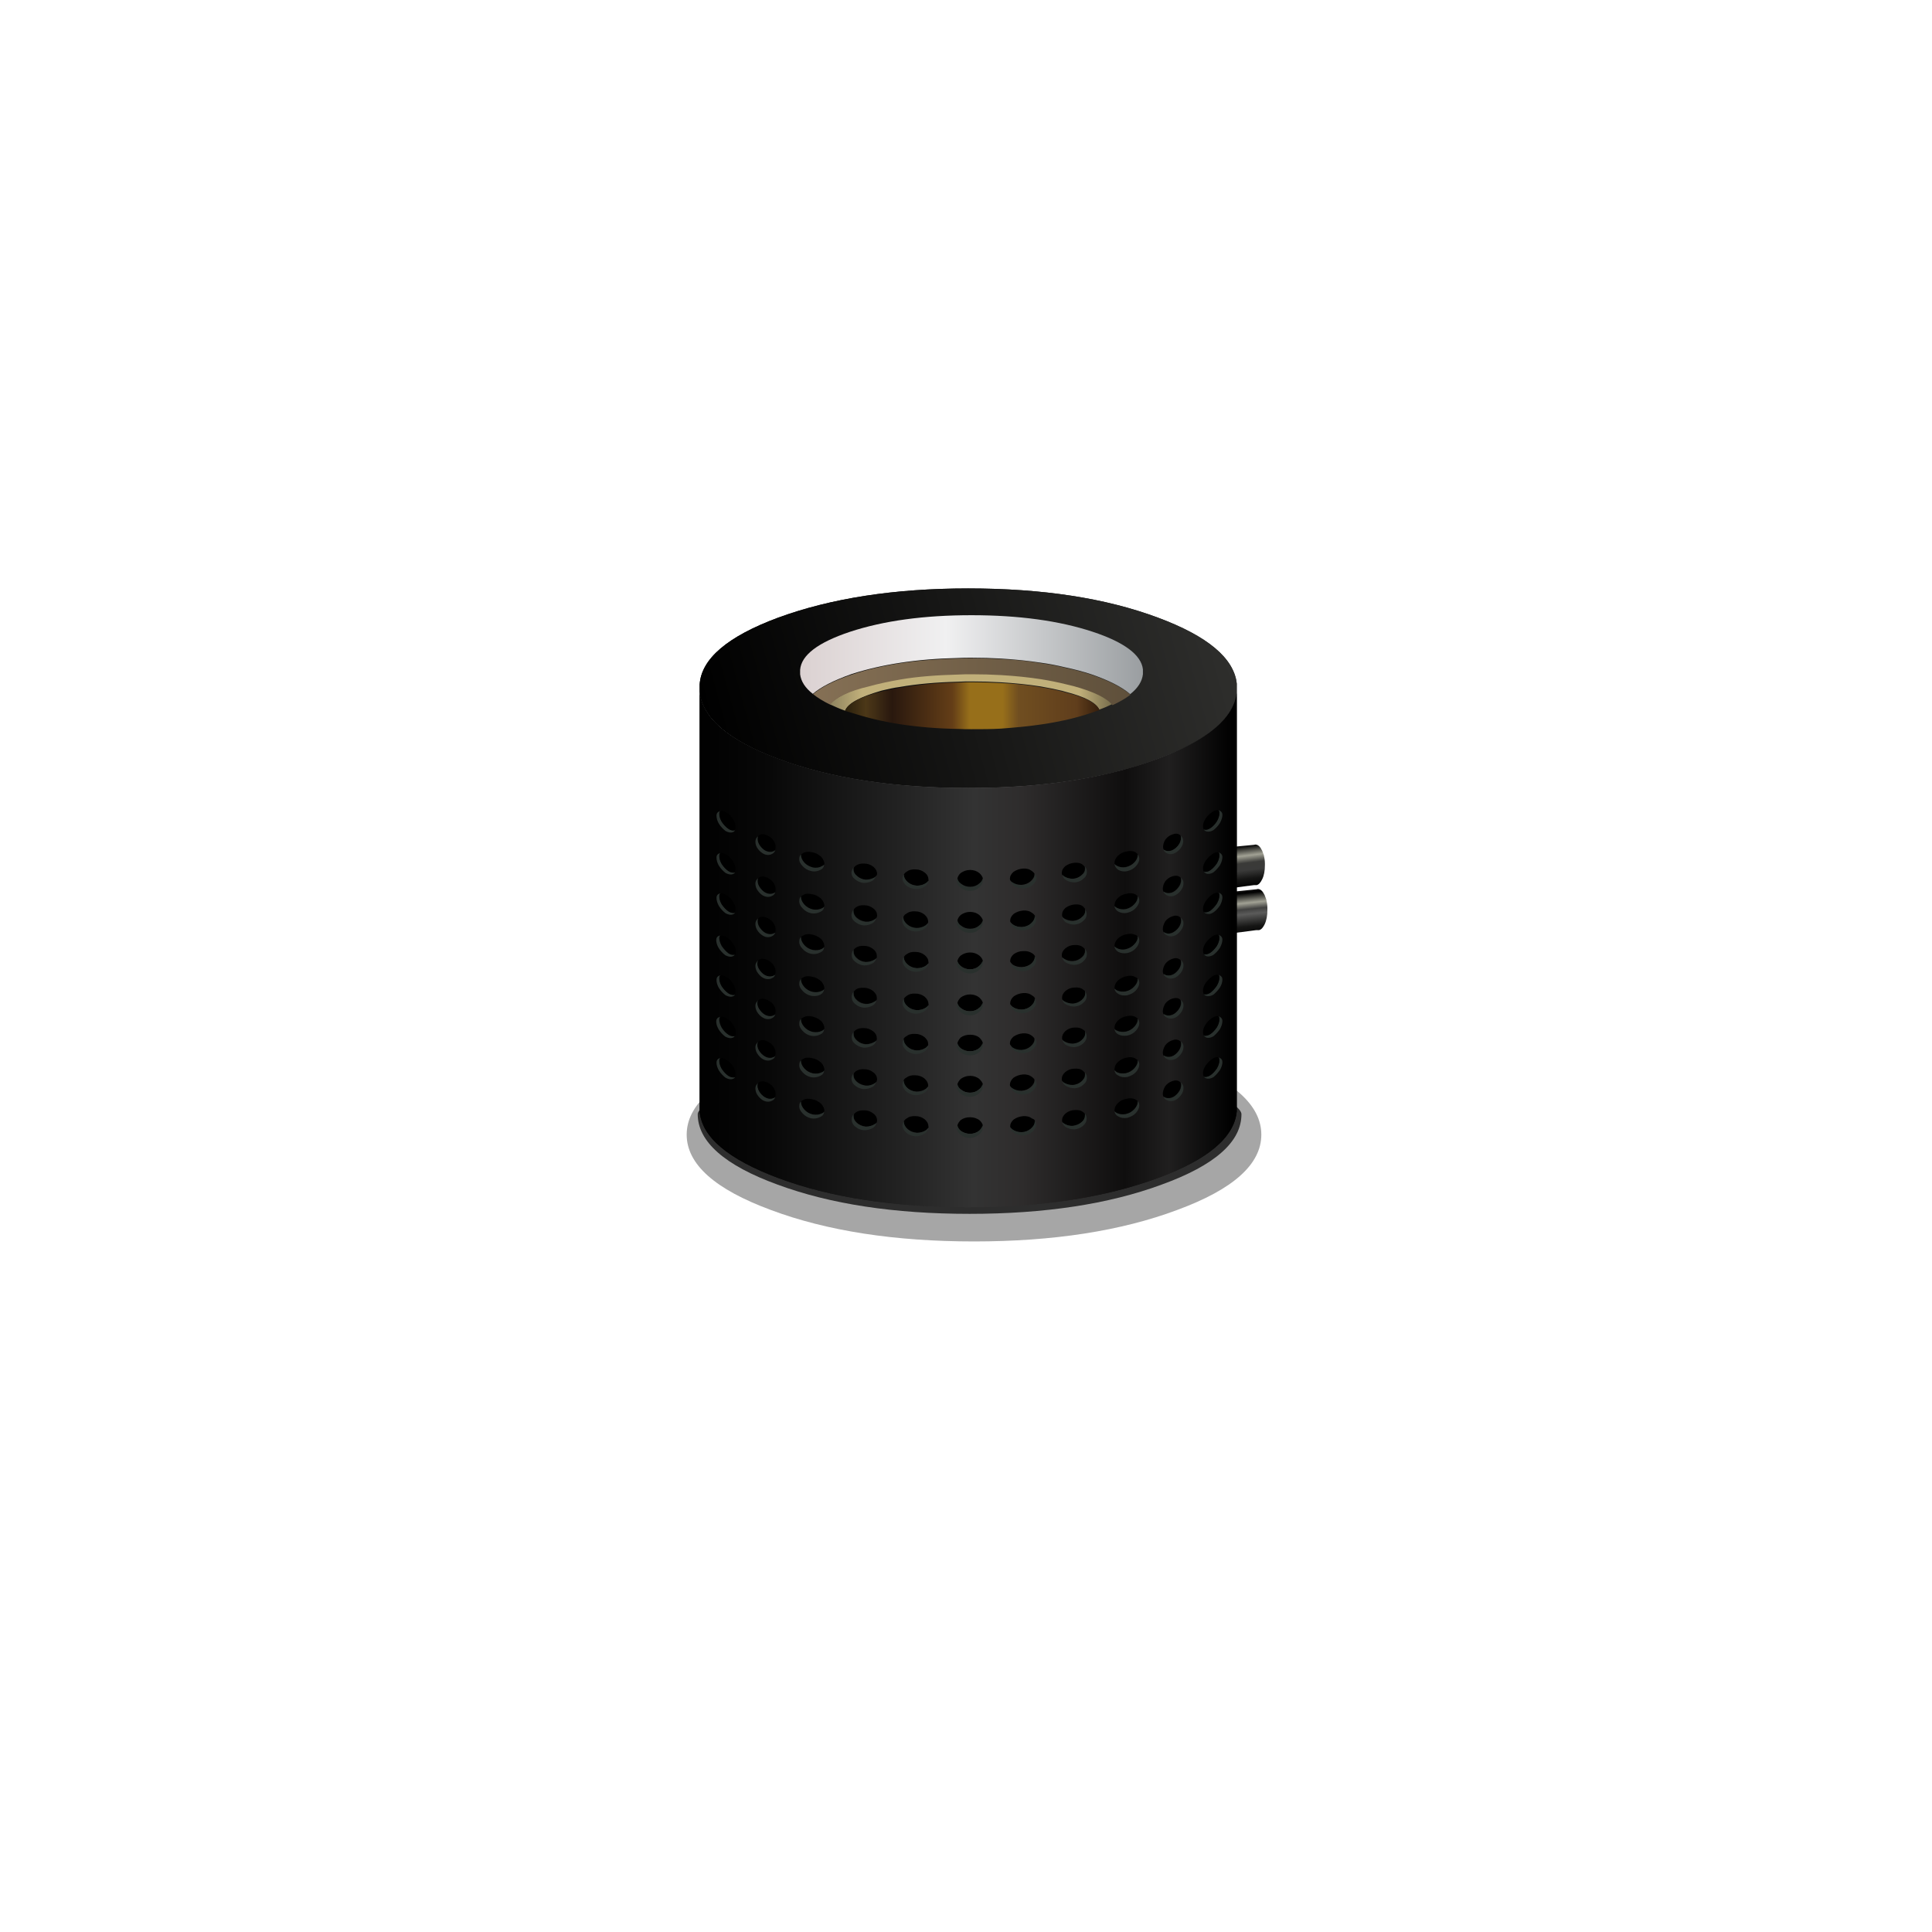 <?xml version="1.0" encoding="utf-8"?>
<!-- Generator: Adobe Illustrator 16.0.0, SVG Export Plug-In . SVG Version: 6.00 Build 0)  -->
<!DOCTYPE svg PUBLIC "-//W3C//DTD SVG 1.1//EN" "http://www.w3.org/Graphics/SVG/1.1/DTD/svg11.dtd">
<svg version="1.1" id="Layer_1" xmlns="http://www.w3.org/2000/svg" xmlns:xlink="http://www.w3.org/1999/xlink" x="0px" y="0px"
	 width="700px" height="700px" viewBox="0 0 700 700" enable-background="new 0 0 700 700" xml:space="preserve">
<g>
	
		<linearGradient id="SVGID_1_" gradientUnits="userSpaceOnUse" x1="-14.965" y1="-24.486" x2="-13.249" y2="-10.613" gradientTransform="matrix(1.167 0 0 1.167 464.55 334.25)">
		<stop  offset="0" style="stop-color:#333030"/>
		<stop  offset="7.058824e-002" style="stop-color:#000000"/>
		<stop  offset="0.298" style="stop-color:#A1A194"/>
		<stop  offset="0.459" style="stop-color:#3A3A38"/>
		<stop  offset="0.62" style="stop-color:#3A3A39"/>
		<stop  offset="0.808" style="stop-color:#151514"/>
		<stop  offset="1" style="stop-color:#000000"/>
	</linearGradient>
	<path fill-rule="evenodd" clip-rule="evenodd" fill="url(#SVGID_1_)" d="M438.9,307.6l15.4-1.5c0.2,0,0.3-0.1,0.5-0.1
		c0.1,0,0.2,0,0.2,0c0.9,0.1,1.6,0.8,2.3,2.2c0.2,0.5,0.4,1,0.6,1.6c0.2,0.9,0.4,2,0.4,3.1c0,0.2,0,0.3,0,0.5c0,2.1-0.3,3.8-1,5.2
		c-0.6,1.2-1.2,1.9-2,2.1h-1l-15.4,2V307.6z"/>
</g>
<g>
	
		<linearGradient id="SVGID_2_" gradientUnits="userSpaceOnUse" x1="-14.073" y1="-11.431" x2="-12.316" y2="5.093" gradientTransform="matrix(1.167 0 0 1.167 464.55 334.25)">
		<stop  offset="0" style="stop-color:#333030"/>
		<stop  offset="0.153" style="stop-color:#000000"/>
		<stop  offset="0.341" style="stop-color:#A1A194"/>
		<stop  offset="0.459" style="stop-color:#414140"/>
		<stop  offset="0.549" style="stop-color:#5B5B5A"/>
		<stop  offset="0.78" style="stop-color:#151514"/>
		<stop  offset="1" style="stop-color:#000000"/>
	</linearGradient>
	<path fill-rule="evenodd" clip-rule="evenodd" fill="url(#SVGID_2_)" d="M455.2,322.2c0.2,0,0.3-0.1,0.5-0.1c0.1,0,0.2,0,0.2,0
		c0.9,0.1,1.6,0.8,2.3,2.2c0.2,0.5,0.4,1,0.6,1.6c0.2,0.9,0.4,2,0.4,3.2c0,0.2,0,0.3,0,0.5c0,2.1-0.3,3.8-1,5.3
		c-0.6,1.2-1.2,1.9-2,2.1h-1l-15.4,2v-15.2L455.2,322.2z"/>
</g>
<g>
	<g>
		<g>
			<path fill-rule="evenodd" clip-rule="evenodd" fill-opacity="0.349" d="M426.5,438.4c-20.3,7.6-44.9,11.4-73.6,11.4
				c-28.7,0-53.3-3.8-73.6-11.4c-20.3-7.5-30.5-16.6-30.5-27.3c0-10.7,10.2-19.8,30.5-27.4c20.3-7.5,44.8-11.3,73.6-11.3
				c28.7,0,53.2,3.8,73.6,11.3c20.3,7.6,30.5,16.7,30.5,27.4C457,421.8,446.9,430.9,426.5,438.4z"/>
		</g>
		<g>
			<path fill-rule="evenodd" clip-rule="evenodd" fill-opacity="0.729" d="M449.8,403.7c0,10-9.6,18.5-28.9,25.5
				c-19.2,7.1-42.5,10.6-69.6,10.6c-27.2,0-50.4-3.5-69.6-10.6c-19.2-7-28.9-15.6-28.9-25.5c0-0.9,0.8-1.8,2.3-2.7l192.2-0.6
				C448.9,401.7,449.8,402.8,449.8,403.7z M334.6,366.9c5.4-0.3,10.9-0.5,16.7-0.5c5.7,0,11.3,0.2,16.7,0.5H334.6z"/>
		</g>
	</g>
	<g>
		<g>
			<g>
				
					<linearGradient id="SVGID_3_" gradientUnits="userSpaceOnUse" x1="-175.564" y1="-51.428" x2="-19.364" y2="-94.077" gradientTransform="matrix(1.167 0 0 1.167 464.55 334.25)">
					<stop  offset="0" style="stop-color:#000000"/>
					<stop  offset="1" style="stop-color:#2E2E2C"/>
					<stop  offset="1" style="stop-color:#080808"/>
					<stop  offset="1" style="stop-color:#080808"/>
				</linearGradient>
				<path fill-rule="evenodd" clip-rule="evenodd" fill="url(#SVGID_3_)" d="M448.1,250.8c-1,9.4-10.5,17.5-28.5,24.1
					c-19,7.1-42,10.6-68.8,10.6c-26.8,0-49.8-3.5-68.9-10.6c-17.8-6.6-27.3-14.7-28.4-24.1V248c0.6-9.3,10.1-17.4,28.4-24.2
					c19.1-7,42.1-10.6,68.9-10.6c26.9,0,49.8,3.5,68.8,10.6c18,6.7,27.5,14.7,28.5,23.9V250.8z"/>
				
					<linearGradient id="SVGID_4_" gradientUnits="userSpaceOnUse" x1="-175.564" y1="-51.428" x2="-19.364" y2="-94.077" gradientTransform="matrix(1.167 0 0 1.167 464.55 334.25)">
					<stop  offset="0" style="stop-color:#000000"/>
					<stop  offset="1" style="stop-color:#2E2E2C"/>
					<stop  offset="1" style="stop-color:#080808"/>
					<stop  offset="1" style="stop-color:#080808"/>
				</linearGradient>
				<path fill-rule="evenodd" clip-rule="evenodd" fill="url(#SVGID_4_)" d="M448.1,250.8c-1,9.4-10.5,17.5-28.5,24.1
					c-19,7.1-42,10.6-68.8,10.6c-26.8,0-49.8-3.5-68.9-10.6c-17.8-6.6-27.3-14.7-28.4-24.1V248c0.6-9.3,10.1-17.4,28.4-24.2
					c19.1-7,42.1-10.6,68.9-10.6c26.9,0,49.8,3.5,68.8,10.6c18,6.7,27.5,14.7,28.5,23.9V250.8z"/>
				
					<linearGradient id="SVGID_5_" gradientUnits="userSpaceOnUse" x1="-181.852" y1="8.34" x2="-15.553" y2="8.451" gradientTransform="matrix(1.167 0 0 1.167 464.55 334.25)">
					<stop  offset="0" style="stop-color:#000000"/>
					<stop  offset="0.137" style="stop-color:#080808"/>
					<stop  offset="0.388" style="stop-color:#232323"/>
					<stop  offset="0.518" style="stop-color:#333333"/>
					<stop  offset="0.608" style="stop-color:#2E2C2C"/>
					<stop  offset="0.8" style="stop-color:#0F0E0E"/>
					<stop  offset="0.882" style="stop-color:#201F1F"/>
					<stop  offset="1" style="stop-color:#000000"/>
				</linearGradient>
				<path fill-rule="evenodd" clip-rule="evenodd" fill="url(#SVGID_5_)" d="M253.5,250.8c1.1,9.5,10.6,17.5,28.4,24.1
					c19.1,7.1,42.1,10.6,68.9,10.6c26.9,0,49.8-3.5,68.8-10.6c18-6.7,27.5-14.7,28.5-24.1v149.2v2.7c-0.9,9.3-10.3,17.4-28.5,24.1
					c-19,7-41.9,10.6-68.8,10.6s-49.9-3.5-68.9-10.6c-18.1-6.8-27.6-14.8-28.4-24.1v-2.7V250.8z"/>
				
					<linearGradient id="SVGID_6_" gradientUnits="userSpaceOnUse" x1="-181.852" y1="8.34" x2="-15.553" y2="8.451" gradientTransform="matrix(1.167 0 0 1.167 464.55 334.25)">
					<stop  offset="0" style="stop-color:#000000"/>
					<stop  offset="0.137" style="stop-color:#080808"/>
					<stop  offset="0.388" style="stop-color:#232323"/>
					<stop  offset="0.518" style="stop-color:#333333"/>
					<stop  offset="0.608" style="stop-color:#2E2C2C"/>
					<stop  offset="0.8" style="stop-color:#0F0E0E"/>
					<stop  offset="0.882" style="stop-color:#201F1F"/>
					<stop  offset="1" style="stop-color:#000000"/>
				</linearGradient>
				<path fill-rule="evenodd" clip-rule="evenodd" fill="url(#SVGID_6_)" d="M253.5,250.8c1.1,9.5,10.6,17.5,28.4,24.1
					c19.1,7.1,42.1,10.6,68.9,10.6c26.9,0,49.8-3.5,68.8-10.6c18-6.7,27.5-14.7,28.5-24.1v149.2v2.7c-0.9,9.3-10.3,17.4-28.5,24.1
					c-19,7-41.9,10.6-68.8,10.6s-49.9-3.5-68.9-10.6c-18.1-6.8-27.6-14.8-28.4-24.1v-2.7V250.8z"/>
			</g>
		</g>
		<g>
			<g>
				<g>
					<path fill-rule="evenodd" clip-rule="evenodd" fill="#29302D" d="M346.8,318.2c0.2,0.7,0.6,1.4,1.2,1.9c1,0.8,2.1,1.2,3.4,1.2
						s2.4-0.4,3.3-1.2c0.7-0.5,1.1-1.2,1.3-1.9c0,0.2,0.1,0.5,0.1,0.8c0,1-0.5,1.9-1.4,2.6c-0.9,0.8-2,1.2-3.3,1.2s-2.4-0.4-3.4-1.2
						c-0.9-0.7-1.3-1.6-1.3-2.6C346.7,318.7,346.8,318.4,346.8,318.2z"/>
					<path fill-rule="evenodd" clip-rule="evenodd" d="M356.1,318.2c-0.2,0.7-0.6,1.4-1.3,1.9c-0.9,0.8-2,1.2-3.3,1.2
						s-2.4-0.4-3.4-1.2c-0.7-0.5-1.1-1.2-1.2-1.9c0.2-0.7,0.6-1.4,1.2-1.9c1-0.7,2.1-1.1,3.4-1.1s2.4,0.4,3.3,1.1
						C355.4,316.8,355.9,317.5,356.1,318.2z"/>
				</g>
			</g>
			<g>
				<g>
					<path fill-rule="evenodd" clip-rule="evenodd" fill="#29302D" d="M375,316.6c0.3,0.5,0.5,1,0.5,1.5c0,1-0.5,1.8-1.4,2.6
						c-0.9,0.7-2,1.1-3.3,1.2c-1.3,0-2.4-0.3-3.4-0.9c-0.8-0.6-1.2-1.3-1.3-2.1c0.2,0.3,0.5,0.5,0.8,0.8c1,0.7,2.2,1,3.4,1
						c1.3-0.1,2.4-0.5,3.3-1.3c0.9-0.8,1.4-1.7,1.4-2.6C375,316.7,375,316.7,375,316.6z"/>
					<path fill-rule="evenodd" clip-rule="evenodd" d="M366,318.9c0-0.2-0.1-0.3-0.1-0.4c0-1,0.4-1.8,1.3-2.6c1-0.7,2.2-1.1,3.4-1.2
						c1.3-0.1,2.4,0.2,3.3,0.9c0.4,0.3,0.7,0.6,0.9,0.9c0,0.1,0,0.2,0,0.2c0,1-0.5,1.8-1.4,2.6c-0.9,0.8-2,1.2-3.3,1.3
						c-1.3,0-2.4-0.3-3.4-1C366.5,319.5,366.2,319.2,366,318.9z"/>
				</g>
			</g>
			<g>
				<g>
					<path fill-rule="evenodd" clip-rule="evenodd" d="M384.8,317c0-0.2-0.1-0.4-0.1-0.6c0-1,0.4-1.8,1.3-2.6c1-0.7,2.1-1.1,3.3-1.2
						c1.3-0.1,2.3,0.1,3.1,0.8c0.2,0.2,0.4,0.4,0.6,0.6c0,0.2,0.1,0.4,0.1,0.6c0,1-0.4,1.8-1.3,2.5c-0.8,0.8-1.9,1.2-3.1,1.3
						c-1.2,0-2.3-0.3-3.3-0.9C385.2,317.4,385,317.2,384.8,317z"/>
					<path fill-rule="evenodd" clip-rule="evenodd" fill="#29302D" d="M393.1,314c0.5,0.5,0.7,1.2,0.7,1.9c0,1-0.4,1.8-1.3,2.5
						c-0.8,0.8-1.9,1.2-3.1,1.3c-1.2,0-2.3-0.3-3.3-0.9c-0.7-0.5-1.1-1.2-1.2-1.9c0.2,0.2,0.4,0.4,0.6,0.6c1,0.6,2.1,0.9,3.3,0.9
						c1.3-0.1,2.3-0.6,3.1-1.3c0.9-0.7,1.3-1.5,1.3-2.5C393.2,314.4,393.1,314.2,393.1,314z"/>
				</g>
			</g>
			<g>
				<g>
					<path fill-rule="evenodd" clip-rule="evenodd" d="M412.2,309.5c0,0,0,0.1,0,0.1c0,0.9-0.4,1.9-1.2,2.8
						c-0.8,0.9-1.8,1.4-3.1,1.7c-1.2,0.2-2.3,0.1-3.3-0.5c-0.3-0.2-0.6-0.4-0.8-0.6c0-0.1,0-0.1,0-0.2c0-0.9,0.3-1.8,1.2-2.7
						c0.9-0.9,2-1.4,3.2-1.6c1.2-0.3,2.3-0.2,3.1,0.2C411.7,309,412,309.2,412.2,309.5z"/>
					<path fill-rule="evenodd" clip-rule="evenodd" fill="#29302D" d="M403.8,313.1c0.2,0.2,0.5,0.4,0.8,0.6c1,0.5,2.1,0.7,3.3,0.5
						c1.3-0.3,2.3-0.9,3.1-1.7c0.9-0.9,1.3-1.9,1.2-2.8c0,0,0-0.1,0-0.1c0.4,0.4,0.5,0.9,0.6,1.5c0,0.9-0.4,1.8-1.2,2.7
						c-0.8,0.9-1.8,1.5-3.1,1.8c-1.2,0.3-2.3,0.1-3.3-0.4C404.4,314.6,403.9,313.9,403.8,313.1z"/>
				</g>
			</g>
			<g>
				<g>
					<path fill-rule="evenodd" clip-rule="evenodd" d="M421.6,307.8c-0.1-0.3-0.2-0.6-0.2-0.9c0-0.9,0.3-1.9,0.9-2.8
						c0.7-0.9,1.6-1.5,2.6-1.8c1-0.4,1.9-0.3,2.6,0.2c0.1,0,0.2,0.1,0.2,0.2c0.1,0.2,0.2,0.5,0.2,0.8c0,1-0.3,1.9-1,2.8
						c-0.7,0.9-1.5,1.6-2.5,1.9c-1,0.3-1.9,0.2-2.7-0.3C421.7,307.9,421.6,307.9,421.6,307.8z"/>
					<path fill-rule="evenodd" clip-rule="evenodd" fill="#29302D" d="M427.7,302.7c0.6,0.5,1,1.1,1,1.9c0,1-0.3,1.9-1,2.8
						c-0.7,0.9-1.5,1.5-2.5,1.9c-1,0.3-1.9,0.2-2.7-0.3c-0.5-0.3-0.8-0.7-1-1.2c0,0,0.1,0.1,0.2,0.1c0.8,0.5,1.7,0.6,2.7,0.3
						c1-0.4,1.8-1,2.5-1.9c0.7-0.9,1-1.8,1-2.8C427.9,303.2,427.9,302.9,427.7,302.7z"/>
				</g>
			</g>
			<g>
				<g>
					<path fill-rule="evenodd" clip-rule="evenodd" fill="#29302D" d="M436.2,300.5c0.7,0.2,1.5,0.1,2.3-0.5
						c0.9-0.6,1.7-1.5,2.4-2.5c0.6-1,0.9-2,0.9-3c0-0.4-0.1-0.7-0.3-1c0,0,0.1,0,0.2,0.1c0.8,0.3,1.2,0.9,1.2,1.6
						c0,0.9-0.3,1.9-0.9,3c-0.7,1.1-1.5,1.9-2.4,2.6c-0.9,0.5-1.8,0.7-2.6,0.4C436.6,301.1,436.4,300.9,436.2,300.5z"/>
					<path fill-rule="evenodd" clip-rule="evenodd" d="M436.2,300.5c-0.2-0.2-0.3-0.5-0.3-0.9c-0.1-0.9,0.2-1.9,0.9-3
						c0.7-1,1.5-1.8,2.4-2.4c0.9-0.6,1.6-0.8,2.3-0.6c0.2,0.3,0.3,0.6,0.3,1c0,0.9-0.3,1.9-0.9,3c-0.7,1.1-1.5,1.9-2.4,2.5
						C437.7,300.6,436.9,300.8,436.2,300.5z"/>
				</g>
			</g>
			<g>
				<g>
					<path fill-rule="evenodd" clip-rule="evenodd" fill="#29302D" d="M346.8,333.4c0.2,0.7,0.6,1.4,1.2,1.9c1,0.8,2.1,1.2,3.4,1.2
						s2.4-0.4,3.3-1.2c0.7-0.5,1.1-1.2,1.3-1.9c0,0.2,0.1,0.5,0.1,0.8c0,1-0.5,1.9-1.4,2.6c-0.9,0.8-2,1.2-3.3,1.2s-2.4-0.4-3.4-1.2
						c-0.9-0.7-1.3-1.6-1.3-2.6C346.7,333.9,346.8,333.7,346.8,333.4z"/>
					<path fill-rule="evenodd" clip-rule="evenodd" d="M356.1,333.4c-0.2,0.7-0.6,1.4-1.3,1.9c-0.9,0.8-2,1.2-3.3,1.2
						s-2.4-0.4-3.4-1.2c-0.7-0.5-1.1-1.2-1.2-1.9c0.2-0.7,0.6-1.4,1.2-1.9c1-0.7,2.1-1.1,3.4-1.1s2.4,0.4,3.3,1.1
						C355.4,332.1,355.9,332.7,356.1,333.4z"/>
				</g>
			</g>
			<g>
				<g>
					<path fill-rule="evenodd" clip-rule="evenodd" d="M375,331.8c0,0.1,0,0.2,0,0.2c0,1-0.5,1.8-1.4,2.6c-0.9,0.8-2,1.2-3.3,1.3
						c-1.3,0-2.4-0.3-3.4-1c-0.3-0.3-0.6-0.5-0.8-0.8c0-0.2-0.1-0.3-0.1-0.4c0-1,0.4-1.8,1.3-2.6c1-0.7,2.2-1.1,3.4-1.2
						c1.3-0.1,2.4,0.2,3.3,0.9C374.5,331.1,374.8,331.5,375,331.8z"/>
					<path fill-rule="evenodd" clip-rule="evenodd" fill="#29302D" d="M366,334.1c0.2,0.3,0.5,0.5,0.8,0.8c1,0.7,2.2,1,3.4,1
						c1.3-0.1,2.4-0.5,3.3-1.3c0.9-0.8,1.4-1.7,1.4-2.6c0-0.1,0-0.2,0-0.2c0.3,0.5,0.5,1,0.5,1.5c0,1-0.5,1.8-1.4,2.6
						c-0.9,0.7-2,1.1-3.3,1.2c-1.3,0-2.4-0.3-3.4-0.9C366.5,335.6,366.1,334.9,366,334.1z"/>
				</g>
			</g>
			<g>
				<g>
					<path fill-rule="evenodd" clip-rule="evenodd" fill="#29302D" d="M384.8,332.2c0.2,0.2,0.4,0.4,0.6,0.6c1,0.6,2.1,0.9,3.3,0.9
						c1.3-0.1,2.3-0.6,3.1-1.3c0.9-0.7,1.3-1.5,1.3-2.5c0-0.2,0-0.4-0.1-0.6c0.5,0.5,0.7,1.2,0.7,1.9c0,1-0.4,1.8-1.3,2.5
						c-0.8,0.8-1.9,1.2-3.1,1.3c-1.2,0-2.3-0.3-3.3-0.9C385.4,333.5,385,332.9,384.8,332.2z"/>
					<path fill-rule="evenodd" clip-rule="evenodd" d="M393.1,329.2c0,0.2,0.1,0.4,0.1,0.6c0,1-0.4,1.8-1.3,2.5
						c-0.8,0.8-1.9,1.2-3.1,1.3c-1.2,0-2.3-0.3-3.3-0.9c-0.2-0.2-0.4-0.3-0.6-0.6c0-0.2-0.1-0.4-0.1-0.6c0-1,0.4-1.8,1.3-2.6
						c1-0.7,2.1-1.1,3.3-1.2c1.3-0.1,2.3,0.1,3.1,0.8C392.7,328.8,392.9,329,393.1,329.2z"/>
				</g>
			</g>
			<g>
				<g>
					<path fill-rule="evenodd" clip-rule="evenodd" d="M412.2,324.7c0,0,0,0.1,0,0.1c0,0.9-0.4,1.9-1.2,2.8
						c-0.8,0.9-1.8,1.4-3.1,1.8c-1.2,0.2-2.3,0.1-3.3-0.5c-0.3-0.2-0.6-0.3-0.8-0.6c0-0.1,0-0.1,0-0.2c0-0.9,0.3-1.8,1.2-2.7
						c0.9-0.9,2-1.4,3.2-1.6c1.2-0.3,2.3-0.2,3.1,0.2C411.7,324.2,412,324.5,412.2,324.7z"/>
					<path fill-rule="evenodd" clip-rule="evenodd" fill="#29302D" d="M403.8,328.3c0.2,0.2,0.5,0.4,0.8,0.6c1,0.5,2.1,0.7,3.3,0.5
						c1.3-0.3,2.3-0.9,3.1-1.8c0.9-0.9,1.3-1.9,1.2-2.8c0,0,0-0.1,0-0.1c0.4,0.4,0.5,0.9,0.6,1.5c0,0.9-0.4,1.8-1.2,2.7
						c-0.8,0.9-1.8,1.5-3.1,1.8c-1.2,0.3-2.3,0.1-3.3-0.4C404.4,329.8,403.9,329.2,403.8,328.3z"/>
				</g>
			</g>
			<g>
				<g>
					<path fill-rule="evenodd" clip-rule="evenodd" d="M427.7,317.9c0.1,0.2,0.2,0.5,0.2,0.8c0,1-0.3,1.9-1,2.8
						c-0.7,0.9-1.5,1.6-2.5,1.9c-1,0.3-1.9,0.2-2.7-0.3c-0.1,0-0.1-0.1-0.2-0.1c-0.1-0.3-0.2-0.6-0.2-0.9c0-0.9,0.3-1.9,0.9-2.8
						c0.7-0.9,1.6-1.5,2.6-1.8c1-0.3,1.9-0.3,2.6,0.2C427.6,317.8,427.7,317.8,427.7,317.9z"/>
					<path fill-rule="evenodd" clip-rule="evenodd" fill="#29302D" d="M421.6,323.1c0,0,0.1,0.1,0.2,0.1c0.8,0.5,1.7,0.6,2.7,0.3
						c1-0.3,1.8-1,2.5-1.9c0.7-0.9,1-1.8,1-2.8c0-0.3-0.1-0.6-0.2-0.8c0.6,0.5,1,1.1,1,1.9c0,1-0.3,1.9-1,2.8
						c-0.7,0.9-1.5,1.5-2.5,1.9c-1,0.3-1.9,0.2-2.7-0.3C422.1,324,421.8,323.6,421.6,323.1z"/>
				</g>
			</g>
			<g>
				<g>
					<path fill-rule="evenodd" clip-rule="evenodd" fill="#29302D" d="M436.2,315.8c0.7,0.2,1.5,0.1,2.3-0.5
						c0.9-0.6,1.7-1.5,2.4-2.5c0.6-1,0.9-2,0.9-3c0-0.4-0.1-0.7-0.3-1c0,0,0.1,0,0.2,0.1c0.8,0.3,1.2,0.9,1.2,1.6
						c0,0.9-0.3,1.9-0.9,3c-0.7,1-1.5,1.9-2.4,2.6c-0.9,0.5-1.8,0.7-2.6,0.4C436.6,316.3,436.4,316.1,436.2,315.8z"/>
					<path fill-rule="evenodd" clip-rule="evenodd" d="M441.5,308.8c0.2,0.3,0.3,0.6,0.3,1c0,0.9-0.3,1.9-0.9,3
						c-0.7,1-1.5,1.9-2.4,2.5c-0.8,0.5-1.6,0.7-2.3,0.5c-0.2-0.2-0.3-0.5-0.3-0.9c-0.1-0.9,0.2-1.9,0.9-3c0.7-1,1.5-1.8,2.4-2.4
						C440,308.9,440.8,308.7,441.5,308.8z"/>
				</g>
			</g>
			<g>
				<g>
					<path fill-rule="evenodd" clip-rule="evenodd" d="M356.1,348.1c-0.2,0.7-0.6,1.3-1.3,1.9c-0.9,0.8-2,1.2-3.3,1.2
						s-2.4-0.4-3.4-1.2c-0.7-0.6-1.1-1.2-1.2-1.9c0.2-0.7,0.6-1.4,1.2-1.9c1-0.7,2.1-1.1,3.4-1.1s2.4,0.4,3.3,1.1
						C355.4,346.7,355.9,347.3,356.1,348.1z"/>
					<path fill-rule="evenodd" clip-rule="evenodd" fill="#29302D" d="M346.8,348.1c0.2,0.7,0.6,1.3,1.2,1.9c1,0.8,2.1,1.2,3.4,1.2
						s2.4-0.4,3.3-1.2c0.7-0.6,1.1-1.2,1.3-1.9c0,0.2,0.1,0.5,0.1,0.7c0,1-0.5,1.9-1.4,2.7c-0.9,0.8-2,1.2-3.3,1.2s-2.4-0.4-3.4-1.2
						c-0.9-0.7-1.3-1.6-1.3-2.7C346.7,348.5,346.8,348.3,346.8,348.1z"/>
				</g>
			</g>
			<g>
				<g>
					<path fill-rule="evenodd" clip-rule="evenodd" d="M375,346.4c0,0.1,0,0.2,0,0.2c0,1-0.5,1.8-1.4,2.6c-0.9,0.7-2,1.1-3.3,1.2
						c-1.3,0-2.4-0.3-3.4-0.9c-0.3-0.3-0.6-0.6-0.8-0.9c0-0.1-0.1-0.2-0.1-0.3c0-1,0.4-1.8,1.3-2.6c1-0.7,2.2-1.1,3.4-1.1
						c1.3-0.1,2.4,0.2,3.3,0.8C374.5,345.7,374.8,346.1,375,346.4z"/>
					<path fill-rule="evenodd" clip-rule="evenodd" fill="#29302D" d="M366,348.7c0.2,0.3,0.5,0.6,0.8,0.9c1,0.7,2.2,1,3.4,0.9
						c1.3-0.1,2.4-0.5,3.3-1.2c0.9-0.8,1.4-1.7,1.4-2.6c0-0.1,0-0.2,0-0.2c0.3,0.4,0.5,0.9,0.5,1.5c0,1-0.5,1.8-1.4,2.6
						c-0.9,0.8-2,1.2-3.3,1.3c-1.3,0-2.4-0.3-3.4-1C366.5,350.2,366.1,349.5,366,348.7z"/>
				</g>
			</g>
			<g>
				<g>
					<path fill-rule="evenodd" clip-rule="evenodd" d="M384.8,346.8c0-0.2-0.1-0.4-0.1-0.6c0-1,0.4-1.8,1.3-2.6
						c1-0.8,2.1-1.2,3.3-1.2c1.3-0.1,2.3,0.2,3.1,0.8c0.2,0.2,0.4,0.4,0.6,0.6c0,0.2,0.1,0.4,0.1,0.6c0,0.9-0.4,1.8-1.3,2.5
						c-0.8,0.8-1.9,1.2-3.1,1.3c-1.2,0-2.3-0.3-3.3-0.9C385.2,347.2,385,347,384.8,346.8z"/>
					<path fill-rule="evenodd" clip-rule="evenodd" fill="#29302D" d="M393.1,343.8c0.5,0.6,0.7,1.2,0.7,1.9c0,1-0.4,1.8-1.3,2.6
						c-0.8,0.8-1.9,1.2-3.1,1.3c-1.2,0-2.3-0.3-3.3-0.9c-0.7-0.5-1.1-1.1-1.2-1.8c0.2,0.2,0.4,0.4,0.6,0.5c1,0.7,2.1,1,3.3,0.9
						c1.3-0.1,2.3-0.6,3.1-1.3c0.9-0.7,1.3-1.6,1.3-2.5C393.2,344.2,393.1,344,393.1,343.8z"/>
				</g>
			</g>
			<g>
				<g>
					<path fill-rule="evenodd" clip-rule="evenodd" d="M412.2,339.3c0,0.1,0,0.1,0,0.2c0,0.9-0.4,1.8-1.2,2.7
						c-0.8,0.9-1.8,1.5-3.1,1.8c-1.2,0.3-2.3,0.1-3.3-0.4c-0.3-0.2-0.6-0.4-0.8-0.6c0-0.1,0-0.1,0-0.2c0-0.9,0.3-1.8,1.2-2.7
						c0.9-0.9,2-1.4,3.2-1.6c1.2-0.3,2.3-0.2,3.1,0.2C411.7,338.8,412,339,412.2,339.3z"/>
					<path fill-rule="evenodd" clip-rule="evenodd" fill="#29302D" d="M403.8,342.9c0.2,0.2,0.5,0.4,0.8,0.6c1,0.5,2.1,0.7,3.3,0.4
						c1.3-0.3,2.3-0.9,3.1-1.8c0.9-0.9,1.3-1.8,1.2-2.7c0,0,0-0.1,0-0.2c0.4,0.4,0.5,0.9,0.6,1.5c0,0.9-0.4,1.9-1.2,2.8
						c-0.8,0.9-1.8,1.5-3.1,1.8c-1.2,0.2-2.3,0.1-3.3-0.4C404.4,344.4,403.9,343.8,403.8,342.9z"/>
				</g>
			</g>
			<g>
				<g>
					<path fill-rule="evenodd" clip-rule="evenodd" d="M427.7,332.5c0.1,0.3,0.2,0.6,0.2,0.9c0,1-0.3,1.9-1,2.8s-1.5,1.5-2.5,1.9
						c-1,0.3-1.9,0.2-2.7-0.3c-0.1,0-0.1-0.1-0.2-0.2c-0.1-0.3-0.2-0.6-0.2-0.9c0-0.9,0.3-1.9,0.9-2.9c0.7-0.9,1.6-1.5,2.6-1.8
						c1-0.4,1.9-0.3,2.6,0.2C427.6,332.4,427.7,332.4,427.7,332.5z"/>
					<path fill-rule="evenodd" clip-rule="evenodd" fill="#29302D" d="M421.6,337.6c0,0.1,0.1,0.1,0.2,0.2c0.8,0.5,1.7,0.6,2.7,0.3
						c1-0.4,1.8-1,2.5-1.9s1-1.8,1-2.8c0-0.3-0.1-0.6-0.2-0.9c0.6,0.5,1,1.2,1,2c0,0.9-0.3,1.8-1,2.7c-0.7,0.9-1.5,1.6-2.5,1.9
						c-1,0.3-1.9,0.2-2.7-0.3C422.1,338.6,421.8,338.2,421.6,337.6z"/>
				</g>
			</g>
			<g>
				<g>
					<path fill-rule="evenodd" clip-rule="evenodd" fill="#29302D" d="M436.2,330.4c0.7,0.2,1.5,0,2.3-0.5c0.9-0.7,1.7-1.5,2.4-2.6
						c0.6-1,0.9-2,0.9-3c0-0.3-0.1-0.7-0.3-0.9c0,0,0.1,0,0.2,0.1c0.8,0.3,1.2,0.8,1.2,1.6c0,0.9-0.3,1.9-0.9,3
						c-0.7,1-1.5,1.9-2.4,2.5c-0.9,0.6-1.8,0.7-2.6,0.4C436.6,330.9,436.4,330.7,436.2,330.4z"/>
					<path fill-rule="evenodd" clip-rule="evenodd" d="M441.5,323.5c0.2,0.3,0.3,0.6,0.3,0.9c0,0.9-0.3,1.9-0.9,3
						c-0.7,1-1.5,1.9-2.4,2.6c-0.8,0.5-1.6,0.7-2.3,0.5c-0.2-0.2-0.3-0.5-0.3-0.9c-0.1-0.9,0.2-1.9,0.9-3c0.7-1,1.5-1.9,2.4-2.5
						C440,323.5,440.8,323.3,441.5,323.5z"/>
				</g>
			</g>
			<g>
				<g>
					<path fill-rule="evenodd" clip-rule="evenodd" d="M356.1,363.3c-0.2,0.7-0.6,1.4-1.3,1.9c-0.9,0.8-2,1.2-3.3,1.2
						s-2.4-0.4-3.4-1.2c-0.7-0.5-1.1-1.2-1.2-1.9c0.2-0.7,0.6-1.3,1.2-1.9c1-0.7,2.1-1.1,3.4-1.1s2.4,0.4,3.3,1.1
						C355.4,362,355.9,362.6,356.1,363.3z"/>
					<path fill-rule="evenodd" clip-rule="evenodd" fill="#29302D" d="M346.8,363.3c0.2,0.7,0.6,1.4,1.2,1.9c1,0.8,2.1,1.2,3.4,1.2
						s2.4-0.4,3.3-1.2c0.7-0.5,1.1-1.2,1.3-1.9c0,0.2,0.1,0.5,0.1,0.8c0,1.1-0.5,1.9-1.4,2.6c-0.9,0.8-2,1.2-3.3,1.2
						s-2.4-0.4-3.4-1.2c-0.9-0.7-1.3-1.6-1.3-2.6C346.7,363.8,346.8,363.5,346.8,363.3z"/>
				</g>
			</g>
			<g>
				<g>
					<path fill-rule="evenodd" clip-rule="evenodd" d="M375,361.7c0,0.1,0,0.2,0,0.2c0,1-0.5,1.8-1.4,2.6c-0.9,0.8-2,1.2-3.3,1.3
						c-1.3,0-2.4-0.3-3.4-1c-0.3-0.3-0.6-0.5-0.8-0.8c0-0.1-0.1-0.3-0.1-0.4c0-0.9,0.4-1.8,1.3-2.6c1-0.7,2.2-1.1,3.4-1.2
						c1.3-0.1,2.4,0.2,3.3,0.9C374.5,361,374.8,361.3,375,361.7z"/>
					<path fill-rule="evenodd" clip-rule="evenodd" fill="#29302D" d="M366,364c0.2,0.3,0.5,0.5,0.8,0.8c1,0.7,2.2,1,3.4,1
						c1.3-0.1,2.4-0.5,3.3-1.3c0.9-0.8,1.4-1.7,1.4-2.6c0-0.1,0-0.2,0-0.2c0.3,0.5,0.5,1,0.5,1.5c0,1-0.5,1.8-1.4,2.6
						c-0.9,0.7-2,1.2-3.3,1.3c-1.3,0-2.4-0.3-3.4-1C366.5,365.5,366.1,364.8,366,364z"/>
				</g>
			</g>
			<g>
				<g>
					<path fill-rule="evenodd" clip-rule="evenodd" fill="#29302D" d="M384.8,362.1c0.2,0.2,0.4,0.4,0.6,0.5c1,0.6,2.1,0.9,3.3,0.9
						c1.3-0.1,2.3-0.5,3.1-1.3c0.9-0.7,1.3-1.6,1.3-2.6c0-0.2,0-0.4-0.1-0.6c0.5,0.5,0.7,1.2,0.7,1.9c0,1-0.4,1.8-1.3,2.5
						c-0.8,0.8-1.9,1.2-3.1,1.3c-1.2,0-2.3-0.3-3.3-0.9C385.4,363.4,385,362.8,384.8,362.1z"/>
					<path fill-rule="evenodd" clip-rule="evenodd" d="M393.1,359.1c0,0.2,0.1,0.4,0.1,0.6c0,1-0.4,1.8-1.3,2.6
						c-0.8,0.7-1.9,1.2-3.1,1.3c-1.2,0-2.3-0.3-3.3-0.9c-0.2-0.2-0.4-0.3-0.6-0.5c0-0.2-0.1-0.4-0.1-0.6c0-1,0.4-1.8,1.3-2.6
						c1-0.8,2.1-1.2,3.3-1.2c1.3-0.1,2.3,0.1,3.1,0.8C392.7,358.7,392.9,358.9,393.1,359.1z"/>
				</g>
			</g>
			<g>
				<g>
					<path fill-rule="evenodd" clip-rule="evenodd" d="M412.2,354.5c0,0,0,0.1,0,0.1c0,0.9-0.4,1.9-1.2,2.8
						c-0.8,0.9-1.8,1.5-3.1,1.8c-1.2,0.2-2.3,0.1-3.3-0.4c-0.3-0.2-0.6-0.4-0.8-0.6c0-0.1,0-0.1,0-0.2c0-0.9,0.3-1.8,1.2-2.7
						c0.9-0.8,2-1.4,3.2-1.6c1.2-0.3,2.3-0.2,3.1,0.3C411.7,354.1,412,354.3,412.2,354.5z"/>
					<path fill-rule="evenodd" clip-rule="evenodd" fill="#29302D" d="M403.8,358.2c0.2,0.2,0.5,0.4,0.8,0.6c1,0.5,2.1,0.6,3.3,0.4
						c1.3-0.3,2.3-0.9,3.1-1.8c0.9-0.9,1.3-1.9,1.2-2.8c0,0,0-0.1,0-0.1c0.4,0.4,0.5,0.9,0.6,1.5c0,0.9-0.4,1.9-1.2,2.8
						c-0.8,0.9-1.8,1.4-3.1,1.8c-1.2,0.2-2.3,0.1-3.3-0.5C404.4,359.7,403.9,359,403.8,358.2z"/>
				</g>
			</g>
			<g>
				<g>
					<path fill-rule="evenodd" clip-rule="evenodd" d="M427.7,347.8c0.1,0.2,0.2,0.5,0.2,0.8c0,1-0.3,1.9-1,2.8
						c-0.7,0.9-1.5,1.6-2.5,1.9c-1,0.3-1.9,0.2-2.7-0.3c-0.1,0-0.1-0.1-0.2-0.1c-0.1-0.3-0.2-0.6-0.2-0.9c0-0.9,0.3-1.8,0.9-2.8
						c0.7-0.9,1.6-1.5,2.6-1.8c1-0.4,1.9-0.3,2.6,0.2C427.6,347.6,427.7,347.7,427.7,347.8z"/>
					<path fill-rule="evenodd" clip-rule="evenodd" fill="#29302D" d="M421.6,352.9c0,0,0.1,0.1,0.2,0.1c0.8,0.5,1.7,0.6,2.7,0.3
						c1-0.3,1.8-1,2.5-1.9c0.7-0.9,1-1.8,1-2.8c0-0.3-0.1-0.6-0.2-0.8c0.6,0.5,1,1.1,1,1.9c0,1-0.3,1.9-1,2.8
						c-0.7,0.9-1.5,1.6-2.5,1.9c-1,0.3-1.9,0.2-2.7-0.3C422.1,353.8,421.8,353.4,421.6,352.9z"/>
				</g>
			</g>
			<g>
				<g>
					<path fill-rule="evenodd" clip-rule="evenodd" fill="#29302D" d="M436.2,345.7c0.7,0.2,1.5,0,2.3-0.5c0.9-0.6,1.7-1.5,2.4-2.5
						c0.6-1.1,0.9-2,0.9-3c0-0.3-0.1-0.7-0.3-1c0,0,0.1,0,0.2,0.1c0.8,0.3,1.2,0.9,1.2,1.6c0,0.9-0.3,1.9-0.9,3
						c-0.7,1.1-1.5,1.9-2.4,2.6c-0.9,0.5-1.8,0.7-2.6,0.4C436.6,346.2,436.4,346,436.2,345.7z"/>
					<path fill-rule="evenodd" clip-rule="evenodd" d="M436.2,345.7c-0.2-0.3-0.3-0.6-0.3-1c-0.1-0.9,0.2-1.9,0.9-3
						c0.7-1,1.5-1.8,2.4-2.4c0.9-0.6,1.6-0.8,2.3-0.6c0.2,0.3,0.3,0.6,0.3,1c0,0.9-0.3,1.9-0.9,3c-0.7,1-1.5,1.9-2.4,2.5
						C437.7,345.7,436.9,345.9,436.2,345.7z"/>
				</g>
			</g>
			<g>
				<g>
					<path fill-rule="evenodd" clip-rule="evenodd" d="M356.1,377.9c-0.2,0.7-0.6,1.3-1.3,1.9c-0.9,0.7-2,1.1-3.3,1.1
						s-2.4-0.4-3.4-1.1c-0.7-0.6-1.1-1.2-1.2-1.9c0.2-0.7,0.6-1.4,1.2-2c1-0.7,2.1-1,3.4-1s2.4,0.3,3.3,1
						C355.4,376.5,355.9,377.1,356.1,377.9z"/>
					<path fill-rule="evenodd" clip-rule="evenodd" fill="#29302D" d="M346.8,377.9c0.2,0.7,0.6,1.3,1.2,1.9c1,0.7,2.1,1.1,3.4,1.1
						s2.4-0.4,3.3-1.1c0.7-0.6,1.1-1.2,1.3-1.9c0,0.2,0.1,0.5,0.1,0.7c0,1-0.5,1.9-1.4,2.7c-0.9,0.7-2,1.1-3.3,1.1s-2.4-0.4-3.4-1.1
						c-0.9-0.7-1.3-1.6-1.3-2.7C346.7,378.3,346.8,378.1,346.8,377.9z"/>
				</g>
			</g>
			<g>
				<g>
					<path fill-rule="evenodd" clip-rule="evenodd" fill="#29302D" d="M375,376.2c0.3,0.4,0.5,0.9,0.5,1.5c0,1-0.5,1.8-1.4,2.6
						c-0.9,0.8-2,1.2-3.3,1.3c-1.3,0-2.4-0.3-3.4-1c-0.8-0.6-1.2-1.3-1.3-2.1c0.2,0.3,0.5,0.5,0.8,0.8c1,0.7,2.2,1,3.4,1
						c1.3-0.1,2.4-0.5,3.3-1.3c0.9-0.7,1.4-1.6,1.4-2.6C375,376.4,375,376.3,375,376.2z"/>
					<path fill-rule="evenodd" clip-rule="evenodd" d="M366,378.5c0-0.1-0.1-0.2-0.1-0.3c0-1,0.4-1.8,1.3-2.6c1-0.7,2.2-1.1,3.4-1.2
						c1.3-0.1,2.4,0.2,3.3,0.9c0.4,0.3,0.7,0.6,0.9,1c0,0.1,0,0.2,0,0.2c0,1-0.5,1.8-1.4,2.6c-0.9,0.8-2,1.2-3.3,1.3
						c-1.3,0-2.4-0.3-3.4-1C366.5,379.1,366.2,378.8,366,378.5z"/>
				</g>
			</g>
			<g>
				<g>
					<path fill-rule="evenodd" clip-rule="evenodd" fill="#29302D" d="M384.8,376.7c0.2,0.2,0.4,0.4,0.6,0.5c1,0.7,2.1,1,3.3,0.9
						c1.3-0.1,2.3-0.6,3.1-1.3c0.9-0.7,1.3-1.6,1.3-2.6c0-0.2,0-0.4-0.1-0.6c0.5,0.5,0.7,1.2,0.7,1.9c0,1-0.4,1.8-1.3,2.6
						c-0.8,0.7-1.9,1.2-3.1,1.3c-1.2,0-2.3-0.3-3.3-0.9C385.4,377.9,385,377.3,384.8,376.7z"/>
					<path fill-rule="evenodd" clip-rule="evenodd" d="M393.1,373.6c0,0.2,0.1,0.4,0.1,0.6c0,1-0.4,1.8-1.3,2.6
						c-0.8,0.8-1.9,1.2-3.1,1.3c-1.2,0-2.3-0.3-3.3-0.9c-0.2-0.2-0.4-0.3-0.6-0.5c0-0.2-0.1-0.4-0.1-0.6c0-0.9,0.4-1.8,1.3-2.6
						c1-0.8,2.1-1.2,3.3-1.2c1.3-0.1,2.3,0.2,3.1,0.8C392.7,373.2,392.9,373.4,393.1,373.6z"/>
				</g>
			</g>
			<g>
				<g>
					<path fill-rule="evenodd" clip-rule="evenodd" fill="#29302D" d="M412.2,369.1c0.4,0.4,0.5,0.9,0.6,1.5c0,0.9-0.4,1.9-1.2,2.8
						c-0.8,0.9-1.8,1.5-3.1,1.8c-1.2,0.2-2.3,0.1-3.3-0.4c-0.9-0.5-1.3-1.1-1.4-2c0.2,0.3,0.5,0.5,0.8,0.6c1,0.5,2.1,0.6,3.3,0.4
						c1.3-0.3,2.3-0.9,3.1-1.8c0.9-0.9,1.3-1.9,1.2-2.8C412.2,369.2,412.2,369.1,412.2,369.1z"/>
					<path fill-rule="evenodd" clip-rule="evenodd" d="M403.8,372.7c0-0.1,0-0.1,0-0.2c0-0.9,0.3-1.8,1.2-2.7c0.9-0.9,2-1.4,3.2-1.6
						c1.2-0.3,2.3-0.2,3.1,0.2c0.4,0.2,0.6,0.4,0.9,0.6c0,0,0,0.1,0,0.1c0,0.9-0.4,1.9-1.2,2.8c-0.8,0.9-1.8,1.5-3.1,1.8
						c-1.2,0.2-2.3,0.1-3.3-0.4C404.3,373.2,404.1,373,403.8,372.7z"/>
				</g>
			</g>
			<g>
				<g>
					<path fill-rule="evenodd" clip-rule="evenodd" d="M427.7,362.3c0.1,0.2,0.2,0.5,0.2,0.9c0,0.9-0.3,1.8-1,2.7
						c-0.7,0.9-1.5,1.6-2.5,1.9c-1,0.3-1.9,0.2-2.7-0.3c-0.1,0-0.1-0.1-0.2-0.1c-0.1-0.3-0.2-0.6-0.2-0.9c0-0.9,0.3-1.9,0.9-2.9
						c0.7-0.9,1.6-1.5,2.6-1.8c1-0.3,1.9-0.3,2.6,0.2C427.6,362.2,427.7,362.2,427.7,362.3z"/>
					<path fill-rule="evenodd" clip-rule="evenodd" fill="#29302D" d="M421.6,367.4c0,0,0.1,0.1,0.2,0.1c0.8,0.5,1.7,0.6,2.7,0.3
						c1-0.3,1.8-1,2.5-1.9c0.7-0.9,1-1.8,1-2.7c0-0.3-0.1-0.6-0.2-0.9c0.6,0.5,1,1.1,1,1.9c0,1-0.3,1.9-1,2.8
						c-0.7,0.9-1.5,1.6-2.5,1.9c-1,0.3-1.9,0.2-2.7-0.3C422.1,368.4,421.8,368,421.6,367.4z"/>
				</g>
			</g>
			<g>
				<g>
					<path fill-rule="evenodd" clip-rule="evenodd" fill="#29302D" d="M436.2,360.2c0.7,0.2,1.5,0,2.3-0.5c0.9-0.7,1.7-1.5,2.4-2.6
						c0.6-1,0.9-2,0.9-3c0-0.4-0.1-0.7-0.3-0.9c0,0,0.1,0,0.2,0.1c0.8,0.3,1.2,0.8,1.2,1.6c0,0.9-0.3,1.9-0.9,2.9
						c-0.7,1-1.5,1.9-2.4,2.6c-0.9,0.5-1.8,0.7-2.6,0.4C436.6,360.7,436.4,360.5,436.2,360.2z"/>
					<path fill-rule="evenodd" clip-rule="evenodd" d="M436.2,360.2c-0.2-0.2-0.3-0.6-0.3-1c-0.1-0.9,0.2-1.9,0.9-3
						c0.7-1,1.5-1.8,2.4-2.4c0.9-0.6,1.6-0.8,2.3-0.6c0.2,0.3,0.3,0.6,0.3,0.9c0,0.9-0.3,1.9-0.9,3c-0.7,1-1.5,1.9-2.4,2.6
						C437.7,360.2,436.9,360.4,436.2,360.2z"/>
				</g>
			</g>
			<g>
				<g>
					<path fill-rule="evenodd" clip-rule="evenodd" d="M356.1,392.8c-0.2,0.7-0.6,1.4-1.3,1.9c-0.9,0.8-2,1.2-3.3,1.2
						s-2.4-0.4-3.4-1.2c-0.7-0.5-1.1-1.2-1.2-1.9c0.2-0.7,0.6-1.3,1.2-1.9c1-0.7,2.1-1.1,3.4-1.1s2.4,0.4,3.3,1.1
						C355.4,391.5,355.9,392.1,356.1,392.8z"/>
					<path fill-rule="evenodd" clip-rule="evenodd" fill="#29302D" d="M346.8,392.8c0.2,0.7,0.6,1.4,1.2,1.9c1,0.8,2.1,1.2,3.4,1.2
						s2.4-0.4,3.3-1.2c0.7-0.5,1.1-1.2,1.3-1.9c0,0.3,0.1,0.5,0.1,0.8c0,1-0.5,1.9-1.4,2.6c-0.9,0.8-2,1.2-3.3,1.2s-2.4-0.4-3.4-1.2
						c-0.9-0.7-1.3-1.6-1.3-2.6C346.7,393.3,346.8,393.1,346.8,392.8z"/>
				</g>
			</g>
			<g>
				<g>
					<path fill-rule="evenodd" clip-rule="evenodd" fill="#29302D" d="M375,391.2c0.3,0.5,0.5,1,0.5,1.5c0,1-0.5,1.8-1.4,2.6
						c-0.9,0.8-2,1.2-3.3,1.3c-1.3,0-2.4-0.3-3.4-1c-0.8-0.6-1.2-1.3-1.3-2.1c0.2,0.3,0.5,0.5,0.8,0.8c1,0.7,2.2,1,3.4,1
						c1.3-0.1,2.4-0.5,3.3-1.3c0.9-0.8,1.4-1.7,1.4-2.6C375,391.3,375,391.3,375,391.2z"/>
					<path fill-rule="evenodd" clip-rule="evenodd" d="M366,393.5c0-0.1-0.1-0.3-0.1-0.4c0-0.9,0.4-1.8,1.3-2.6
						c1-0.7,2.2-1.1,3.4-1.2c1.3-0.1,2.4,0.2,3.3,0.9c0.4,0.3,0.7,0.6,0.9,0.9c0,0.1,0,0.2,0,0.2c0,1-0.5,1.8-1.4,2.6
						c-0.9,0.8-2,1.2-3.3,1.3c-1.3,0-2.4-0.3-3.4-1C366.5,394.1,366.2,393.8,366,393.5z"/>
				</g>
			</g>
			<g>
				<g>
					<path fill-rule="evenodd" clip-rule="evenodd" fill="#29302D" d="M393.1,388.6c0.5,0.5,0.7,1.2,0.7,1.9c0,1-0.4,1.8-1.3,2.5
						c-0.8,0.8-1.9,1.2-3.1,1.3c-1.2,0-2.3-0.3-3.3-0.9c-0.7-0.5-1.1-1.1-1.2-1.8c0.2,0.2,0.4,0.4,0.6,0.5c1,0.6,2.1,0.9,3.3,0.9
						c1.3-0.1,2.3-0.5,3.1-1.3c0.9-0.7,1.3-1.6,1.3-2.6C393.2,389,393.1,388.8,393.1,388.6z"/>
					<path fill-rule="evenodd" clip-rule="evenodd" d="M384.8,391.6c0-0.2-0.1-0.4-0.1-0.6c0-1,0.4-1.8,1.3-2.6
						c1-0.8,2.1-1.2,3.3-1.2c1.3-0.1,2.3,0.1,3.1,0.8c0.2,0.2,0.4,0.4,0.6,0.6c0,0.2,0.1,0.4,0.1,0.6c0,1-0.4,1.8-1.3,2.6
						c-0.8,0.7-1.9,1.2-3.1,1.3c-1.2,0-2.3-0.3-3.3-0.9C385.2,392,385,391.8,384.8,391.6z"/>
				</g>
			</g>
			<g>
				<g>
					<path fill-rule="evenodd" clip-rule="evenodd" fill="#29302D" d="M412.2,384.1c0.4,0.4,0.5,0.9,0.6,1.5c0,0.9-0.4,1.9-1.2,2.8
						c-0.8,0.9-1.8,1.4-3.1,1.8c-1.2,0.2-2.3,0.1-3.3-0.5c-0.9-0.4-1.3-1.1-1.4-1.9c0.2,0.2,0.5,0.4,0.8,0.6c1,0.5,2.1,0.6,3.3,0.4
						c1.3-0.3,2.3-0.9,3.1-1.8c0.9-0.9,1.3-1.9,1.2-2.8C412.2,384.1,412.2,384.1,412.2,384.1z"/>
					<path fill-rule="evenodd" clip-rule="evenodd" d="M403.8,387.7c0-0.1,0-0.1,0-0.2c0-0.9,0.3-1.8,1.2-2.7c0.9-0.8,2-1.4,3.2-1.6
						c1.2-0.3,2.3-0.2,3.1,0.3c0.4,0.2,0.6,0.4,0.9,0.6c0,0,0,0.1,0,0.1c0,0.9-0.4,1.9-1.2,2.8c-0.8,0.9-1.8,1.5-3.1,1.8
						c-1.2,0.2-2.3,0.1-3.3-0.4C404.3,388.1,404.1,387.9,403.8,387.7z"/>
				</g>
			</g>
			<g>
				<g>
					<path fill-rule="evenodd" clip-rule="evenodd" d="M427.7,377.3c0.1,0.2,0.2,0.5,0.2,0.8c0,1-0.3,1.9-1,2.8
						c-0.7,0.9-1.5,1.6-2.5,1.9c-1,0.3-1.9,0.2-2.7-0.3c-0.1,0-0.1-0.1-0.2-0.1c-0.1-0.3-0.2-0.6-0.2-0.9c0-0.9,0.3-1.8,0.9-2.8
						c0.7-0.9,1.6-1.5,2.6-1.8c1-0.4,1.9-0.3,2.6,0.2C427.6,377.2,427.7,377.2,427.7,377.3z"/>
					<path fill-rule="evenodd" clip-rule="evenodd" fill="#29302D" d="M421.6,382.4c0,0,0.1,0.1,0.2,0.1c0.8,0.5,1.7,0.6,2.7,0.3
						c1-0.3,1.8-1,2.5-1.9c0.7-0.9,1-1.8,1-2.8c0-0.3-0.1-0.6-0.2-0.8c0.6,0.5,1,1.1,1,1.9c0,1-0.3,1.9-1,2.8
						c-0.7,0.9-1.5,1.6-2.5,1.9c-1,0.3-1.9,0.2-2.7-0.3C422.1,383.3,421.8,382.9,421.6,382.4z"/>
				</g>
			</g>
			<g>
				<g>
					<path fill-rule="evenodd" clip-rule="evenodd" fill="#29302D" d="M436.2,375.2c0.7,0.2,1.5,0,2.3-0.5c0.9-0.6,1.7-1.5,2.4-2.5
						c0.6-1,0.9-2,0.9-3c0-0.4-0.1-0.7-0.3-1c0,0,0.1,0,0.2,0.1c0.8,0.3,1.2,0.9,1.2,1.6c0,0.9-0.3,1.9-0.9,3
						c-0.7,1-1.5,1.9-2.4,2.6c-0.9,0.5-1.8,0.7-2.6,0.4C436.6,375.7,436.4,375.5,436.2,375.2z"/>
					<path fill-rule="evenodd" clip-rule="evenodd" d="M441.5,368.2c0.2,0.3,0.3,0.6,0.3,1c0,0.9-0.3,1.9-0.9,3
						c-0.7,1-1.5,1.9-2.4,2.5c-0.8,0.5-1.6,0.7-2.3,0.5c-0.2-0.3-0.3-0.6-0.3-1c-0.1-0.9,0.2-1.9,0.9-3c0.7-1.1,1.5-1.8,2.4-2.4
						C440,368.3,440.8,368,441.5,368.2z"/>
				</g>
			</g>
			<g>
				<g>
					<path fill-rule="evenodd" clip-rule="evenodd" d="M356.1,407.7c-0.2,0.7-0.6,1.4-1.3,2c-0.9,0.7-2,1.1-3.3,1.1
						s-2.4-0.4-3.4-1.1c-0.7-0.6-1.1-1.2-1.2-2c0.2-0.7,0.6-1.3,1.2-1.9c1-0.7,2.1-1,3.4-1s2.4,0.4,3.3,1
						C355.4,406.3,355.9,407,356.1,407.7z"/>
					<path fill-rule="evenodd" clip-rule="evenodd" fill="#29302D" d="M346.8,407.7c0.2,0.7,0.6,1.4,1.2,2c1,0.7,2.1,1.1,3.4,1.1
						s2.4-0.4,3.3-1.1c0.7-0.6,1.1-1.2,1.3-2c0,0.3,0.1,0.5,0.1,0.8c0,1-0.5,1.9-1.4,2.6c-0.9,0.8-2,1.2-3.3,1.2s-2.4-0.4-3.4-1.2
						c-0.9-0.7-1.3-1.6-1.3-2.6C346.7,408.2,346.8,408,346.8,407.7z"/>
				</g>
			</g>
			<g>
				<g>
					<path fill-rule="evenodd" clip-rule="evenodd" d="M375,406.1c0,0.1,0,0.2,0,0.3c0,0.9-0.5,1.8-1.4,2.6c-0.9,0.8-2,1.2-3.3,1.3
						c-1.3,0-2.4-0.3-3.4-1c-0.3-0.3-0.6-0.5-0.8-0.8c0-0.1-0.1-0.2-0.1-0.3c0-1,0.4-1.8,1.3-2.6c1-0.7,2.2-1.1,3.4-1.2
						c1.3-0.1,2.4,0.2,3.3,0.9C374.5,405.4,374.8,405.7,375,406.1z"/>
					<path fill-rule="evenodd" clip-rule="evenodd" fill="#29302D" d="M366,408.4c0.2,0.3,0.5,0.5,0.8,0.8c1,0.7,2.2,1,3.4,1
						c1.3-0.1,2.4-0.5,3.3-1.3c0.9-0.8,1.4-1.6,1.4-2.6c0-0.1,0-0.2,0-0.3c0.3,0.5,0.5,1,0.5,1.5c0,1-0.5,1.8-1.4,2.6
						c-0.9,0.8-2,1.2-3.3,1.3c-1.3,0-2.4-0.3-3.4-1C366.5,409.9,366.1,409.2,366,408.4z"/>
				</g>
			</g>
			<g>
				<g>
					<path fill-rule="evenodd" clip-rule="evenodd" d="M393.1,403.5c0,0.2,0.1,0.4,0.1,0.6c0,1-0.4,1.8-1.3,2.6
						c-0.8,0.7-1.9,1.2-3.1,1.3c-1.2,0-2.3-0.3-3.3-0.9c-0.2-0.2-0.4-0.3-0.6-0.5c0-0.2-0.1-0.4-0.1-0.6c0-1,0.4-1.8,1.3-2.6
						c1-0.8,2.1-1.2,3.3-1.2c1.3-0.1,2.3,0.1,3.1,0.8C392.7,403.1,392.9,403.3,393.1,403.5z"/>
					<path fill-rule="evenodd" clip-rule="evenodd" fill="#29302D" d="M384.8,406.5c0.2,0.2,0.4,0.4,0.6,0.5c1,0.7,2.1,1,3.3,0.9
						c1.3-0.2,2.3-0.6,3.1-1.3c0.9-0.7,1.3-1.6,1.3-2.6c0-0.2,0-0.4-0.1-0.6c0.5,0.5,0.7,1.2,0.7,1.9c0,1-0.4,1.8-1.3,2.6
						c-0.8,0.7-1.9,1.2-3.1,1.3c-1.2,0-2.3-0.3-3.3-0.9C385.4,407.8,385,407.2,384.8,406.5z"/>
				</g>
			</g>
			<g>
				<g>
					<path fill-rule="evenodd" clip-rule="evenodd" fill="#29302D" d="M412.2,398.9c0.4,0.4,0.5,0.9,0.6,1.5c0,0.9-0.4,1.9-1.2,2.8
						c-0.8,0.9-1.8,1.4-3.1,1.8c-1.2,0.2-2.3,0.1-3.3-0.5c-0.9-0.4-1.3-1.1-1.4-1.9c0.2,0.3,0.5,0.5,0.8,0.6c1,0.5,2.1,0.6,3.3,0.4
						c1.3-0.3,2.3-0.9,3.1-1.8c0.9-0.9,1.3-1.9,1.2-2.8C412.2,399,412.2,399,412.2,398.9z"/>
					<path fill-rule="evenodd" clip-rule="evenodd" d="M403.8,402.6c0-0.1,0-0.1,0-0.2c0-0.9,0.3-1.8,1.2-2.7c0.9-0.9,2-1.4,3.2-1.6
						c1.2-0.3,2.3-0.2,3.1,0.2c0.4,0.2,0.6,0.4,0.9,0.6c0,0,0,0.1,0,0.1c0,0.9-0.4,1.9-1.2,2.8c-0.8,0.9-1.8,1.5-3.1,1.8
						c-1.2,0.2-2.3,0.1-3.3-0.4C404.3,403,404.1,402.8,403.8,402.6z"/>
				</g>
			</g>
			<g>
				<g>
					<path fill-rule="evenodd" clip-rule="evenodd" fill="#29302D" d="M421.6,397.3c0,0,0.1,0.1,0.2,0.1c0.8,0.5,1.7,0.6,2.7,0.3
						c1-0.3,1.8-1,2.5-1.9c0.7-0.9,1-1.8,1-2.8c0-0.3-0.1-0.6-0.2-0.8c0.6,0.5,1,1.1,1,1.9c0,1-0.3,1.9-1,2.8
						c-0.7,0.9-1.5,1.6-2.5,1.9c-1,0.3-1.9,0.2-2.7-0.3C422.1,398.3,421.8,397.9,421.6,397.3z"/>
					<path fill-rule="evenodd" clip-rule="evenodd" d="M427.7,392.2c0.1,0.2,0.2,0.5,0.2,0.8c0,1-0.3,1.9-1,2.8
						c-0.7,0.9-1.5,1.6-2.5,1.9c-1,0.3-1.9,0.2-2.7-0.3c-0.1,0-0.1-0.1-0.2-0.1c-0.1-0.3-0.2-0.6-0.2-0.9c0-0.9,0.3-1.9,0.9-2.9
						c0.7-0.9,1.6-1.5,2.6-1.8c1-0.4,1.9-0.3,2.6,0.2C427.6,392,427.7,392.1,427.7,392.2z"/>
				</g>
			</g>
			<g>
				<g>
					<path fill-rule="evenodd" clip-rule="evenodd" fill="#29302D" d="M436.2,390.1c0.7,0.2,1.5,0,2.3-0.5c0.9-0.6,1.7-1.5,2.4-2.5
						c0.6-1,0.9-2,0.9-3c0-0.4-0.1-0.7-0.3-1c0,0,0.1,0,0.2,0.1c0.8,0.3,1.2,0.8,1.2,1.6c0,0.9-0.3,1.9-0.9,2.9
						c-0.7,1-1.5,1.9-2.4,2.6c-0.9,0.5-1.8,0.7-2.6,0.4C436.6,390.6,436.4,390.4,436.2,390.1z"/>
					<path fill-rule="evenodd" clip-rule="evenodd" d="M441.5,383.1c0.2,0.3,0.3,0.6,0.3,1c0,0.9-0.3,1.9-0.9,3
						c-0.7,1-1.5,1.9-2.4,2.5c-0.8,0.5-1.6,0.7-2.3,0.5c-0.2-0.3-0.3-0.6-0.3-1c-0.1-0.9,0.2-1.9,0.9-3c0.7-1,1.5-1.8,2.4-2.4
						C440,383.1,440.8,382.9,441.5,383.1z"/>
				</g>
			</g>
			<g>
				<g>
					<path fill-rule="evenodd" clip-rule="evenodd" d="M336.4,319.1c-0.2,0.3-0.5,0.5-0.8,0.8c-1,0.7-2.2,1-3.4,1
						c-1.3-0.1-2.4-0.5-3.3-1.3c-0.9-0.8-1.4-1.7-1.4-2.6c0-0.1,0-0.2,0-0.2c0.2-0.3,0.5-0.7,0.9-0.9c0.9-0.7,2-1,3.3-0.9
						c1.3,0,2.4,0.4,3.4,1.2c0.9,0.7,1.3,1.6,1.3,2.6C336.5,318.9,336.4,319,336.4,319.1z"/>
					<path fill-rule="evenodd" clip-rule="evenodd" fill="#29302D" d="M336.4,319.1c-0.1,0.8-0.5,1.5-1.3,2.1c-1,0.7-2.2,1-3.4,0.9
						c-1.3-0.1-2.4-0.5-3.3-1.2c-0.9-0.8-1.4-1.7-1.4-2.6c0-0.5,0.2-1,0.5-1.5c0,0.1,0,0.2,0,0.2c0,1,0.5,1.8,1.4,2.6
						c0.9,0.8,2,1.2,3.3,1.3c1.3,0,2.4-0.3,3.4-1C335.9,319.7,336.2,319.4,336.4,319.1z"/>
				</g>
			</g>
			<g>
				<g>
					<path fill-rule="evenodd" clip-rule="evenodd" fill="#29302D" d="M309.3,314.2c0,0.2-0.1,0.4-0.1,0.6c0,1,0.4,1.8,1.3,2.5
						c0.8,0.8,1.9,1.2,3.1,1.3c1.2,0,2.3-0.3,3.3-0.9c0.2-0.2,0.4-0.3,0.6-0.6c-0.2,0.7-0.6,1.3-1.2,1.9c-1,0.6-2.1,0.9-3.3,0.9
						c-1.3-0.1-2.3-0.6-3.2-1.3c-0.9-0.7-1.3-1.5-1.3-2.5C308.6,315.4,308.9,314.8,309.3,314.2z"/>
					<path fill-rule="evenodd" clip-rule="evenodd" d="M317.6,317.2c-0.2,0.2-0.4,0.4-0.6,0.6c-1,0.6-2.1,0.9-3.3,0.9
						c-1.3-0.1-2.3-0.6-3.1-1.3c-0.9-0.7-1.3-1.5-1.3-2.5c0-0.2,0-0.4,0.1-0.6c0.2-0.2,0.4-0.4,0.6-0.6c0.8-0.6,1.9-0.9,3.2-0.8
						c1.2,0,2.3,0.4,3.3,1.2c0.9,0.8,1.3,1.7,1.3,2.6C317.7,316.8,317.7,317,317.6,317.2z"/>
				</g>
			</g>
			<g>
				<g>
					<path fill-rule="evenodd" clip-rule="evenodd" d="M298.6,313.3c-0.2,0.2-0.5,0.4-0.8,0.6c-1,0.5-2.1,0.7-3.3,0.5
						c-1.3-0.3-2.3-0.9-3.1-1.8c-0.9-0.9-1.3-1.9-1.2-2.8c0,0,0-0.1,0-0.1c0.2-0.2,0.5-0.5,0.9-0.7c0.9-0.4,1.9-0.5,3.2-0.2
						c1.2,0.2,2.3,0.8,3.2,1.6c0.8,0.9,1.2,1.8,1.2,2.7C298.6,313.2,298.6,313.2,298.6,313.3z"/>
					<path fill-rule="evenodd" clip-rule="evenodd" fill="#29302D" d="M298.6,313.3c-0.1,0.9-0.5,1.5-1.4,1.9
						c-1,0.5-2.1,0.7-3.3,0.4c-1.3-0.3-2.3-0.9-3.1-1.8c-0.9-0.9-1.3-1.8-1.2-2.7c0-0.6,0.2-1.1,0.6-1.5c0,0,0,0.1,0,0.1
						c0,0.9,0.4,1.9,1.2,2.8c0.8,0.9,1.8,1.4,3.1,1.8c1.2,0.2,2.3,0.1,3.3-0.5C298.1,313.7,298.4,313.5,298.6,313.3z"/>
				</g>
			</g>
			<g>
				<g>
					<path fill-rule="evenodd" clip-rule="evenodd" d="M274.7,302.9c0.1-0.1,0.2-0.1,0.2-0.2c0.7-0.5,1.6-0.6,2.6-0.2
						c1,0.3,1.8,0.9,2.6,1.8c0.7,0.9,1,1.9,0.9,2.8c0,0.3-0.1,0.7-0.2,0.9c0,0-0.1,0.1-0.2,0.1c-0.8,0.5-1.7,0.6-2.7,0.3
						c-1-0.3-1.8-1-2.5-1.9c-0.7-0.9-1-1.8-1-2.8C274.5,303.4,274.6,303.2,274.7,302.9z"/>
					<path fill-rule="evenodd" clip-rule="evenodd" fill="#29302D" d="M280.9,308.1c-0.2,0.5-0.5,0.9-1,1.2
						c-0.8,0.5-1.7,0.6-2.7,0.3c-1-0.4-1.8-1-2.5-1.9c-0.7-0.9-1-1.8-1-2.8c0-0.8,0.4-1.5,1-1.9c-0.1,0.2-0.2,0.5-0.2,0.8
						c0,1,0.3,1.9,1,2.8c0.7,0.9,1.5,1.6,2.5,1.9c1,0.3,1.9,0.2,2.7-0.3C280.8,308.1,280.8,308.1,280.9,308.1z"/>
				</g>
			</g>
			<g>
				<g>
					<path fill-rule="evenodd" clip-rule="evenodd" fill="#29302D" d="M261,293.8c-0.2,0.3-0.3,0.6-0.3,1c0,0.9,0.3,1.9,0.9,3
						c0.7,1,1.5,1.9,2.4,2.5c0.8,0.5,1.6,0.7,2.3,0.5c-0.2,0.4-0.4,0.6-0.8,0.7c-0.8,0.3-1.6,0.1-2.6-0.4c-0.9-0.7-1.7-1.5-2.4-2.6
						c-0.6-1-0.9-2-0.9-3c0-0.8,0.4-1.3,1.2-1.6C260.9,293.8,260.9,293.8,261,293.8z"/>
					<path fill-rule="evenodd" clip-rule="evenodd" d="M266.2,300.8c-0.7,0.2-1.5,0.1-2.3-0.5c-0.9-0.6-1.7-1.5-2.4-2.5
						c-0.6-1-0.9-2-0.9-3c0-0.4,0.1-0.7,0.3-1c0.7-0.2,1.4,0.1,2.3,0.6c0.9,0.5,1.7,1.3,2.4,2.4c0.7,1.1,1,2.1,0.9,3
						C266.5,300.2,266.4,300.5,266.2,300.8z"/>
				</g>
			</g>
			<g>
				<g>
					<path fill-rule="evenodd" clip-rule="evenodd" fill="#29302D" d="M327.4,332c0,0.1,0,0.2,0,0.3c0,0.9,0.5,1.8,1.4,2.6
						c0.9,0.8,2,1.2,3.3,1.3c1.3,0,2.4-0.3,3.4-1c0.3-0.3,0.6-0.5,0.8-0.8c-0.1,0.8-0.5,1.5-1.3,2.1c-1,0.7-2.2,1-3.4,1
						c-1.3-0.1-2.4-0.5-3.3-1.3c-0.9-0.8-1.4-1.7-1.4-2.6C326.9,333,327.1,332.5,327.4,332z"/>
					<path fill-rule="evenodd" clip-rule="evenodd" d="M327.4,332c0.2-0.4,0.5-0.7,0.9-0.9c0.9-0.7,2-1,3.3-0.9
						c1.3,0,2.4,0.4,3.4,1.2c0.9,0.8,1.3,1.7,1.3,2.6c0,0.1,0,0.2-0.1,0.4c-0.2,0.3-0.5,0.5-0.8,0.8c-1,0.7-2.2,1-3.4,1
						c-1.3-0.1-2.4-0.5-3.3-1.3c-0.9-0.8-1.4-1.6-1.4-2.6C327.4,332.2,327.4,332.1,327.4,332z"/>
				</g>
			</g>
			<g>
				<g>
					<path fill-rule="evenodd" clip-rule="evenodd" fill="#29302D" d="M309.3,329.5c0,0.2-0.1,0.4-0.1,0.6c0,1,0.4,1.8,1.3,2.6
						c0.8,0.7,1.9,1.2,3.1,1.3c1.2,0,2.3-0.3,3.3-0.9c0.2-0.2,0.4-0.3,0.6-0.5c-0.2,0.7-0.6,1.3-1.2,1.8c-1,0.6-2.1,0.9-3.3,0.9
						c-1.3-0.1-2.3-0.6-3.2-1.3c-0.9-0.7-1.3-1.5-1.3-2.5C308.6,330.6,308.9,330,309.3,329.5z"/>
					<path fill-rule="evenodd" clip-rule="evenodd" d="M317.6,332.5c-0.2,0.2-0.4,0.4-0.6,0.5c-1,0.7-2.1,1-3.3,0.9
						c-1.3-0.2-2.3-0.6-3.1-1.3c-0.9-0.7-1.3-1.6-1.3-2.6c0-0.2,0-0.4,0.1-0.6c0.2-0.2,0.4-0.4,0.6-0.6c0.8-0.6,1.9-0.9,3.2-0.8
						c1.2,0,2.3,0.4,3.3,1.2c0.9,0.7,1.3,1.6,1.3,2.6C317.7,332.1,317.7,332.3,317.6,332.5z"/>
				</g>
			</g>
			<g>
				<g>
					<path fill-rule="evenodd" clip-rule="evenodd" d="M298.6,328.5c-0.2,0.2-0.5,0.4-0.8,0.6c-1,0.5-2.1,0.6-3.3,0.4
						c-1.3-0.3-2.3-0.9-3.1-1.8c-0.9-0.9-1.3-1.9-1.2-2.8c0,0,0-0.1,0-0.1c0.2-0.2,0.5-0.4,0.9-0.6c0.9-0.5,1.9-0.5,3.2-0.2
						c1.2,0.2,2.3,0.8,3.2,1.6c0.8,0.9,1.2,1.8,1.2,2.7C298.6,328.4,298.6,328.5,298.6,328.5z"/>
					<path fill-rule="evenodd" clip-rule="evenodd" fill="#29302D" d="M298.6,328.5c-0.1,0.9-0.5,1.5-1.4,1.9
						c-1,0.5-2.1,0.7-3.3,0.5c-1.3-0.3-2.3-0.9-3.1-1.8c-0.9-0.9-1.3-1.9-1.2-2.8c0-0.6,0.2-1.1,0.6-1.5c0,0,0,0.1,0,0.1
						c0,0.9,0.4,1.9,1.2,2.8c0.8,0.9,1.8,1.5,3.1,1.8c1.2,0.2,2.3,0.1,3.3-0.4C298.1,329,298.4,328.8,298.6,328.5z"/>
				</g>
			</g>
			<g>
				<g>
					<path fill-rule="evenodd" clip-rule="evenodd" d="M280.9,323.3c0,0-0.1,0.1-0.2,0.1c-0.8,0.5-1.7,0.6-2.7,0.3
						c-1-0.4-1.8-1-2.5-1.9c-0.7-0.9-1-1.8-1-2.8c0-0.3,0.1-0.6,0.2-0.8c0.1-0.1,0.2-0.1,0.2-0.2c0.7-0.5,1.6-0.6,2.6-0.2
						c1,0.3,1.8,0.9,2.6,1.8c0.7,1,1,1.9,0.9,2.9C281,322.7,281,323,280.9,323.3z"/>
					<path fill-rule="evenodd" clip-rule="evenodd" fill="#29302D" d="M280.9,323.3c-0.2,0.5-0.5,1-1,1.2c-0.8,0.5-1.7,0.6-2.7,0.3
						c-1-0.3-1.8-1-2.5-1.9c-0.7-0.9-1-1.8-1-2.8c0-0.8,0.4-1.5,1-1.9c-0.1,0.2-0.2,0.5-0.2,0.8c0,1,0.3,1.9,1,2.8
						c0.7,0.9,1.5,1.6,2.5,1.9c1,0.3,1.9,0.2,2.7-0.3C280.8,323.4,280.8,323.3,280.9,323.3z"/>
				</g>
			</g>
			<g>
				<g>
					<path fill-rule="evenodd" clip-rule="evenodd" fill="#29302D" d="M261,309.1c-0.2,0.3-0.3,0.6-0.3,1c0,0.9,0.3,1.9,0.9,3
						c0.7,1.1,1.5,1.9,2.4,2.5c0.8,0.5,1.6,0.7,2.3,0.5c-0.2,0.3-0.4,0.5-0.8,0.6c-0.8,0.3-1.6,0.1-2.6-0.4
						c-0.9-0.7-1.7-1.5-2.4-2.6c-0.6-1-0.9-2-0.9-3c0-0.8,0.4-1.3,1.2-1.6C260.9,309.1,260.9,309.1,261,309.1z"/>
					<path fill-rule="evenodd" clip-rule="evenodd" d="M266.2,316.1c-0.7,0.2-1.5,0-2.3-0.5c-0.9-0.6-1.7-1.5-2.4-2.5
						c-0.6-1-0.9-2-0.9-3c0-0.3,0.1-0.7,0.3-1c0.7-0.2,1.4,0.1,2.3,0.6c0.9,0.5,1.7,1.3,2.4,2.4c0.7,1.1,1,2.1,0.9,3
						C266.5,315.4,266.4,315.8,266.2,316.1z"/>
				</g>
			</g>
			<g>
				<g>
					<path fill-rule="evenodd" clip-rule="evenodd" d="M336.4,349c-0.2,0.3-0.5,0.5-0.8,0.8c-1,0.7-2.2,1-3.4,1
						c-1.3-0.1-2.4-0.5-3.3-1.3c-0.9-0.8-1.4-1.7-1.4-2.6c0-0.1,0-0.2,0-0.2c0.2-0.3,0.5-0.7,0.9-0.9c0.9-0.7,2-1,3.3-0.9
						c1.3,0,2.4,0.4,3.4,1.2c0.9,0.8,1.3,1.6,1.3,2.6C336.5,348.8,336.4,348.9,336.4,349z"/>
					<path fill-rule="evenodd" clip-rule="evenodd" fill="#29302D" d="M336.4,349c-0.1,0.8-0.5,1.5-1.3,2.1c-1,0.7-2.2,1-3.4,1
						c-1.3-0.1-2.4-0.5-3.3-1.3c-0.9-0.8-1.4-1.7-1.4-2.6c0-0.5,0.2-1.1,0.5-1.5c0,0.1,0,0.2,0,0.2c0,1,0.5,1.8,1.4,2.6
						c0.9,0.8,2,1.2,3.3,1.3c1.3,0,2.4-0.3,3.4-1C335.9,349.6,336.2,349.3,336.4,349z"/>
				</g>
			</g>
			<g>
				<g>
					<path fill-rule="evenodd" clip-rule="evenodd" d="M309.3,344.1c0.2-0.2,0.4-0.4,0.6-0.6c0.8-0.6,1.9-0.9,3.2-0.8
						c1.2,0,2.3,0.4,3.3,1.2c0.9,0.7,1.3,1.6,1.3,2.6c0,0.2,0,0.4-0.1,0.6c-0.2,0.2-0.4,0.4-0.6,0.5c-1,0.6-2.1,0.9-3.3,0.9
						c-1.3-0.1-2.3-0.5-3.1-1.3c-0.9-0.7-1.3-1.6-1.3-2.6C309.3,344.5,309.3,344.3,309.3,344.1z"/>
					<path fill-rule="evenodd" clip-rule="evenodd" fill="#29302D" d="M317.6,347.1c-0.2,0.7-0.6,1.3-1.2,1.8
						c-1,0.6-2.1,0.9-3.3,0.9c-1.3-0.1-2.3-0.6-3.2-1.3c-0.9-0.7-1.3-1.5-1.3-2.5c0-0.7,0.2-1.3,0.7-1.9c0,0.2-0.1,0.4-0.1,0.6
						c0,1,0.4,1.8,1.3,2.6c0.8,0.7,1.9,1.2,3.1,1.3c1.2,0,2.3-0.3,3.3-0.9C317.3,347.5,317.5,347.3,317.6,347.1z"/>
				</g>
			</g>
			<g>
				<g>
					<path fill-rule="evenodd" clip-rule="evenodd" d="M298.6,343.2c-0.2,0.2-0.5,0.4-0.8,0.6c-1,0.5-2.1,0.6-3.3,0.4
						c-1.3-0.3-2.3-0.9-3.1-1.8c-0.9-0.9-1.3-1.9-1.2-2.8c0,0,0-0.1,0-0.1c0.2-0.2,0.5-0.4,0.9-0.6c0.9-0.5,1.9-0.6,3.2-0.3
						c1.2,0.3,2.3,0.8,3.2,1.6c0.8,0.9,1.2,1.8,1.2,2.7C298.6,343,298.6,343.1,298.6,343.2z"/>
					<path fill-rule="evenodd" clip-rule="evenodd" fill="#29302D" d="M298.6,343.2c-0.1,0.9-0.5,1.5-1.4,1.9
						c-1,0.5-2.1,0.7-3.3,0.5c-1.3-0.3-2.3-0.9-3.1-1.8c-0.9-0.9-1.3-1.9-1.2-2.8c0-0.6,0.2-1.1,0.6-1.5c0,0,0,0.1,0,0.1
						c0,0.9,0.4,1.9,1.2,2.8c0.8,0.9,1.8,1.5,3.1,1.8c1.2,0.2,2.3,0.1,3.3-0.4C298.1,343.6,298.4,343.4,298.6,343.2z"/>
				</g>
			</g>
			<g>
				<g>
					<path fill-rule="evenodd" clip-rule="evenodd" d="M280.9,337.9c0,0-0.1,0.1-0.2,0.1c-0.8,0.5-1.7,0.6-2.7,0.3
						c-1-0.3-1.8-1-2.5-1.9c-0.7-0.9-1-1.8-1-2.8c0-0.3,0.1-0.6,0.2-0.8c0.1-0.1,0.2-0.1,0.2-0.2c0.7-0.5,1.6-0.6,2.6-0.2
						c1,0.3,1.8,0.9,2.6,1.8c0.7,1,1,1.9,0.9,2.8C281,337.3,281,337.7,280.9,337.9z"/>
					<path fill-rule="evenodd" clip-rule="evenodd" fill="#29302D" d="M280.9,337.9c-0.2,0.5-0.5,0.9-1,1.2
						c-0.8,0.5-1.7,0.6-2.7,0.3c-1-0.4-1.8-1-2.5-1.9c-0.7-0.9-1-1.8-1-2.8c0-0.8,0.4-1.5,1-1.9c-0.1,0.2-0.2,0.5-0.2,0.8
						c0,1,0.3,1.9,1,2.8c0.7,0.9,1.5,1.6,2.5,1.9c1,0.3,1.9,0.2,2.7-0.3C280.8,338,280.8,338,280.9,337.9z"/>
				</g>
			</g>
			<g>
				<g>
					<path fill-rule="evenodd" clip-rule="evenodd" fill="#29302D" d="M261,323.7c-0.2,0.3-0.3,0.6-0.3,1c0,0.9,0.3,1.9,0.9,3
						c0.7,1,1.5,1.9,2.4,2.5c0.8,0.5,1.6,0.7,2.3,0.5c-0.2,0.3-0.4,0.5-0.8,0.6c-0.8,0.3-1.6,0.1-2.6-0.4c-0.9-0.7-1.7-1.5-2.4-2.6
						c-0.6-1.1-0.9-2-0.9-3c0-0.8,0.4-1.3,1.2-1.6C260.9,323.7,260.9,323.7,261,323.7z"/>
					<path fill-rule="evenodd" clip-rule="evenodd" d="M266.2,330.7c-0.7,0.2-1.5,0-2.3-0.5c-0.9-0.6-1.7-1.5-2.4-2.5
						c-0.6-1-0.9-2-0.9-3c0-0.4,0.1-0.7,0.3-1c0.7-0.2,1.4,0.1,2.3,0.6c0.9,0.5,1.7,1.3,2.4,2.4c0.7,1.1,1,2.1,0.9,3
						C266.5,330.1,266.4,330.4,266.2,330.7z"/>
				</g>
			</g>
			<g>
				<g>
					<path fill-rule="evenodd" clip-rule="evenodd" d="M336.4,364.2c-0.2,0.3-0.5,0.5-0.8,0.8c-1,0.7-2.2,1-3.4,1
						c-1.3-0.1-2.4-0.5-3.3-1.3c-0.9-0.7-1.4-1.6-1.4-2.6c0-0.1,0-0.2,0-0.2c0.2-0.4,0.5-0.7,0.9-1c0.9-0.7,2-1,3.3-0.9
						c1.3,0,2.4,0.4,3.4,1.2c0.9,0.8,1.3,1.7,1.3,2.6C336.5,364,336.4,364.1,336.4,364.2z"/>
					<path fill-rule="evenodd" clip-rule="evenodd" fill="#29302D" d="M336.4,364.2c-0.1,0.8-0.5,1.5-1.3,2.1c-1,0.7-2.2,1-3.4,1
						c-1.3-0.1-2.4-0.5-3.3-1.3c-0.9-0.8-1.4-1.7-1.4-2.6c0-0.5,0.2-1,0.5-1.5c0,0.1,0,0.2,0,0.2c0,1,0.5,1.8,1.4,2.6
						c0.9,0.8,2,1.2,3.3,1.3c1.3,0,2.4-0.3,3.4-1C335.9,364.8,336.2,364.5,336.4,364.2z"/>
				</g>
			</g>
			<g>
				<g>
					<path fill-rule="evenodd" clip-rule="evenodd" d="M309.3,359.3c0.2-0.2,0.4-0.4,0.6-0.6c0.8-0.7,1.9-0.9,3.2-0.8
						c1.2,0,2.3,0.4,3.3,1.2c0.9,0.8,1.3,1.6,1.3,2.6c0,0.2,0,0.4-0.1,0.6c-0.2,0.2-0.4,0.4-0.6,0.5c-1,0.7-2.1,1-3.3,0.9
						c-1.3-0.1-2.3-0.6-3.1-1.3c-0.9-0.7-1.3-1.6-1.3-2.6C309.3,359.7,309.3,359.5,309.3,359.3z"/>
					<path fill-rule="evenodd" clip-rule="evenodd" fill="#29302D" d="M317.6,362.4c-0.2,0.7-0.6,1.3-1.2,1.8
						c-1,0.6-2.1,0.9-3.3,0.9c-1.3-0.1-2.3-0.5-3.2-1.3c-0.9-0.7-1.3-1.6-1.3-2.6c0-0.7,0.2-1.3,0.7-1.9c0,0.2-0.1,0.4-0.1,0.6
						c0,1,0.4,1.8,1.3,2.6c0.8,0.8,1.9,1.2,3.1,1.3c1.2,0,2.3-0.3,3.3-0.9C317.3,362.7,317.5,362.6,317.6,362.4z"/>
				</g>
			</g>
			<g>
				<g>
					<path fill-rule="evenodd" clip-rule="evenodd" d="M298.6,358.4c-0.2,0.3-0.5,0.5-0.8,0.6c-1,0.5-2.1,0.6-3.3,0.4
						c-1.3-0.3-2.3-0.9-3.1-1.8c-0.9-0.9-1.3-1.9-1.2-2.8c0,0,0-0.1,0-0.1c0.2-0.2,0.5-0.4,0.9-0.6c0.9-0.5,1.9-0.5,3.2-0.2
						c1.2,0.2,2.3,0.8,3.2,1.6c0.8,0.9,1.2,1.8,1.2,2.7C298.6,358.3,298.6,358.3,298.6,358.4z"/>
					<path fill-rule="evenodd" clip-rule="evenodd" fill="#29302D" d="M298.6,358.4c-0.1,0.9-0.5,1.5-1.4,2c-1,0.5-2.1,0.6-3.3,0.4
						c-1.3-0.3-2.3-0.9-3.1-1.8c-0.9-0.9-1.3-1.9-1.2-2.8c0-0.5,0.2-1,0.6-1.5c0,0,0,0.1,0,0.1c0,0.9,0.4,1.9,1.2,2.8
						c0.8,0.9,1.8,1.5,3.1,1.8c1.2,0.2,2.3,0.1,3.3-0.4C298.1,358.9,298.4,358.7,298.6,358.4z"/>
				</g>
			</g>
			<g>
				<g>
					<path fill-rule="evenodd" clip-rule="evenodd" fill="#29302D" d="M274.7,348c-0.1,0.2-0.2,0.5-0.2,0.9c0,0.9,0.3,1.8,1,2.7
						c0.7,0.9,1.5,1.6,2.5,1.9c1,0.3,1.9,0.2,2.7-0.3c0.1,0,0.1-0.1,0.2-0.1c-0.2,0.5-0.5,1-1,1.2c-0.8,0.5-1.7,0.6-2.7,0.3
						c-1-0.3-1.8-1-2.5-1.9c-0.7-0.9-1-1.8-1-2.8C273.7,349.2,274.1,348.5,274.7,348z"/>
					<path fill-rule="evenodd" clip-rule="evenodd" d="M274.7,348c0.1-0.1,0.2-0.1,0.2-0.2c0.7-0.5,1.6-0.5,2.6-0.2
						c1,0.3,1.8,0.9,2.6,1.8c0.7,1,1,1.9,0.9,2.9c0,0.3-0.1,0.6-0.2,0.9c0,0-0.1,0.1-0.2,0.1c-0.8,0.5-1.7,0.6-2.7,0.3
						c-1-0.3-1.8-1-2.5-1.9c-0.7-0.9-1-1.8-1-2.7C274.5,348.5,274.6,348.2,274.7,348z"/>
				</g>
			</g>
			<g>
				<g>
					<path fill-rule="evenodd" clip-rule="evenodd" d="M261,339c0.7-0.2,1.4,0,2.3,0.6c0.9,0.5,1.7,1.3,2.4,2.4c0.7,1.1,1,2.1,0.9,3
						c0,0.4-0.1,0.8-0.3,1c-0.7,0.2-1.5,0-2.3-0.5c-0.9-0.7-1.7-1.5-2.4-2.6c-0.6-1-0.9-2-0.9-3C260.7,339.6,260.8,339.2,261,339z"
						/>
					<path fill-rule="evenodd" clip-rule="evenodd" fill="#29302D" d="M266.2,345.9c-0.2,0.3-0.4,0.5-0.8,0.6
						c-0.8,0.3-1.6,0.1-2.6-0.4c-0.9-0.7-1.7-1.5-2.4-2.6c-0.6-1-0.9-2-0.9-2.9c0-0.8,0.4-1.4,1.2-1.6c0.1,0,0.1-0.1,0.2-0.1
						c-0.2,0.3-0.3,0.6-0.3,0.9c0,0.9,0.3,1.9,0.9,3c0.7,1,1.5,1.9,2.4,2.6C264.8,346,265.5,346.1,266.2,345.9z"/>
				</g>
			</g>
			<g>
				<g>
					<path fill-rule="evenodd" clip-rule="evenodd" d="M327.4,376.4c0.2-0.4,0.5-0.7,0.9-0.9c0.9-0.7,2-1,3.3-0.9
						c1.3,0,2.4,0.4,3.4,1.2c0.9,0.8,1.3,1.6,1.3,2.6c0,0.2,0,0.3-0.1,0.4c-0.2,0.3-0.5,0.5-0.8,0.8c-1,0.7-2.2,1-3.4,1
						c-1.3-0.1-2.4-0.5-3.3-1.3c-0.9-0.8-1.4-1.7-1.4-2.6C327.4,376.6,327.4,376.5,327.4,376.4z"/>
					<path fill-rule="evenodd" clip-rule="evenodd" fill="#29302D" d="M336.4,378.8c-0.1,0.8-0.5,1.5-1.3,2.1c-1,0.7-2.2,1-3.4,1
						c-1.3-0.1-2.4-0.5-3.3-1.3c-0.9-0.8-1.4-1.7-1.4-2.6c0-0.5,0.2-1.1,0.5-1.5c0,0.1,0,0.2,0,0.2c0,1,0.5,1.8,1.4,2.6
						c0.9,0.8,2,1.2,3.3,1.3c1.3,0,2.4-0.3,3.4-1C335.9,379.3,336.2,379,336.4,378.8z"/>
				</g>
			</g>
			<g>
				<g>
					<path fill-rule="evenodd" clip-rule="evenodd" d="M309.3,373.9c0.2-0.2,0.4-0.4,0.6-0.6c0.8-0.6,1.9-0.9,3.2-0.8
						c1.2,0,2.3,0.4,3.3,1.2c0.9,0.7,1.3,1.6,1.3,2.6c0,0.2,0,0.4-0.1,0.6c-0.2,0.2-0.4,0.4-0.6,0.5c-1,0.6-2.1,0.9-3.3,0.9
						c-1.3-0.1-2.3-0.5-3.1-1.3c-0.9-0.7-1.3-1.6-1.3-2.6C309.3,374.2,309.3,374.1,309.3,373.9z"/>
					<path fill-rule="evenodd" clip-rule="evenodd" fill="#29302D" d="M317.6,376.9c-0.2,0.7-0.6,1.3-1.2,1.8
						c-1,0.6-2.1,0.9-3.3,0.9c-1.3-0.1-2.3-0.6-3.2-1.3c-0.9-0.7-1.3-1.5-1.3-2.5c0-0.7,0.2-1.3,0.7-1.9c0,0.2-0.1,0.4-0.1,0.6
						c0,1,0.4,1.8,1.3,2.6c0.8,0.7,1.9,1.2,3.1,1.3c1.2,0,2.3-0.3,3.3-0.9C317.3,377.3,317.5,377.1,317.6,376.9z"/>
				</g>
			</g>
			<g>
				<g>
					<path fill-rule="evenodd" clip-rule="evenodd" d="M298.6,372.9c-0.2,0.2-0.5,0.4-0.8,0.6c-1,0.5-2.1,0.6-3.3,0.4
						c-1.3-0.3-2.3-0.9-3.1-1.8c-0.9-0.9-1.3-1.9-1.2-2.8c0,0,0-0.1,0-0.1c0.2-0.2,0.5-0.4,0.9-0.6c0.9-0.5,1.9-0.6,3.2-0.3
						c1.2,0.3,2.3,0.8,3.2,1.6c0.8,0.9,1.2,1.8,1.2,2.7C298.6,372.8,298.6,372.8,298.6,372.9z"/>
					<path fill-rule="evenodd" clip-rule="evenodd" fill="#29302D" d="M298.6,372.9c-0.1,0.9-0.5,1.5-1.4,1.9
						c-1,0.5-2.1,0.7-3.3,0.5c-1.3-0.3-2.3-0.9-3.1-1.8c-0.9-0.9-1.3-1.9-1.2-2.8c0-0.6,0.2-1.1,0.6-1.5c0,0,0,0.1,0,0.1
						c0,0.9,0.4,1.9,1.2,2.8c0.8,0.9,1.8,1.5,3.1,1.8c1.2,0.2,2.3,0.1,3.3-0.4C298.1,373.4,298.4,373.2,298.6,372.9z"/>
				</g>
			</g>
			<g>
				<g>
					<path fill-rule="evenodd" clip-rule="evenodd" fill="#29302D" d="M274.7,362.5c-0.1,0.2-0.2,0.5-0.2,0.8c0,1,0.3,1.9,1,2.8
						c0.7,0.9,1.5,1.6,2.5,1.9c1,0.3,1.9,0.2,2.7-0.3c0.1,0,0.1-0.1,0.2-0.1c-0.2,0.5-0.5,0.9-1,1.2c-0.8,0.5-1.7,0.6-2.7,0.3
						c-1-0.4-1.8-1-2.5-1.9c-0.7-0.9-1-1.8-1-2.8C273.7,363.6,274.1,363,274.7,362.5z"/>
					<path fill-rule="evenodd" clip-rule="evenodd" d="M274.7,362.5c0.1-0.1,0.2-0.1,0.2-0.2c0.7-0.5,1.6-0.6,2.6-0.2
						c1,0.3,1.8,0.9,2.6,1.7c0.7,1,1,1.9,0.9,2.8c0,0.4-0.1,0.7-0.2,0.9c0,0-0.1,0.1-0.2,0.1c-0.8,0.5-1.7,0.6-2.7,0.3
						c-1-0.3-1.8-1-2.5-1.9c-0.7-0.9-1-1.8-1-2.8C274.5,363,274.6,362.8,274.7,362.5z"/>
				</g>
			</g>
			<g>
				<g>
					<path fill-rule="evenodd" clip-rule="evenodd" fill="#29302D" d="M261,353.4c-0.2,0.3-0.3,0.6-0.3,1c0,0.9,0.3,1.9,0.9,3
						c0.7,1,1.5,1.9,2.4,2.5c0.8,0.5,1.6,0.7,2.3,0.5c-0.2,0.3-0.4,0.5-0.8,0.6c-0.8,0.3-1.6,0.1-2.6-0.4c-0.9-0.7-1.7-1.5-2.4-2.6
						c-0.6-1-0.9-2-0.9-3c0-0.8,0.4-1.3,1.2-1.6C260.9,353.5,260.9,353.4,261,353.4z"/>
					<path fill-rule="evenodd" clip-rule="evenodd" d="M266.2,360.4c-0.7,0.2-1.5,0-2.3-0.5c-0.9-0.6-1.7-1.5-2.4-2.5
						c-0.6-1-0.9-2-0.9-3c0-0.3,0.1-0.7,0.3-1c0.7-0.2,1.4,0.1,2.3,0.6c0.9,0.5,1.7,1.3,2.4,2.4c0.7,1.1,1,2.1,0.9,3
						C266.5,359.8,266.4,360.2,266.2,360.4z"/>
				</g>
			</g>
			<g>
				<g>
					<path fill-rule="evenodd" clip-rule="evenodd" d="M327.4,391.4c0.2-0.4,0.5-0.7,0.9-0.9c0.9-0.7,2-1,3.3-0.9
						c1.3,0,2.4,0.4,3.4,1.2c0.9,0.8,1.3,1.7,1.3,2.6c0,0.1,0,0.2-0.1,0.3c-0.2,0.3-0.5,0.5-0.8,0.8c-1,0.7-2.2,1-3.4,1
						c-1.3-0.1-2.4-0.5-3.3-1.3c-0.9-0.8-1.4-1.6-1.4-2.6C327.4,391.6,327.4,391.5,327.4,391.4z"/>
					<path fill-rule="evenodd" clip-rule="evenodd" fill="#29302D" d="M336.4,393.7c-0.1,0.8-0.5,1.5-1.3,2.1c-1,0.7-2.2,1-3.4,1
						c-1.3-0.1-2.4-0.5-3.3-1.3c-0.9-0.8-1.4-1.7-1.4-2.6c0-0.5,0.2-1,0.5-1.5c0,0.1,0,0.2,0,0.3c0,0.9,0.5,1.8,1.4,2.6
						c0.9,0.8,2,1.2,3.3,1.3c1.3,0,2.4-0.3,3.4-1C335.9,394.3,336.2,394,336.4,393.7z"/>
				</g>
			</g>
			<g>
				<g>
					<path fill-rule="evenodd" clip-rule="evenodd" fill="#29302D" d="M309.3,388.8c0,0.2-0.1,0.4-0.1,0.6c0,1,0.4,1.8,1.3,2.6
						c0.8,0.7,1.9,1.2,3.1,1.3c1.2,0,2.3-0.3,3.3-0.9c0.2-0.2,0.4-0.3,0.6-0.5c-0.2,0.7-0.6,1.3-1.2,1.8c-1,0.6-2.1,0.9-3.3,0.9
						c-1.3-0.1-2.3-0.5-3.2-1.3c-0.9-0.7-1.3-1.6-1.3-2.6C308.6,390,308.9,389.4,309.3,388.8z"/>
					<path fill-rule="evenodd" clip-rule="evenodd" d="M317.6,391.9c-0.2,0.2-0.4,0.4-0.6,0.5c-1,0.7-2.1,1-3.3,0.9
						c-1.3-0.2-2.3-0.6-3.1-1.3c-0.9-0.7-1.3-1.6-1.3-2.6c0-0.2,0-0.4,0.1-0.6c0.2-0.2,0.4-0.4,0.6-0.6c0.8-0.6,1.9-0.9,3.2-0.8
						c1.2,0,2.3,0.4,3.3,1.2c0.9,0.7,1.3,1.6,1.3,2.6C317.7,391.4,317.7,391.6,317.6,391.9z"/>
				</g>
			</g>
			<g>
				<g>
					<path fill-rule="evenodd" clip-rule="evenodd" d="M298.6,387.9c-0.2,0.3-0.5,0.5-0.8,0.6c-1,0.5-2.1,0.6-3.3,0.4
						c-1.3-0.3-2.3-0.9-3.1-1.8c-0.9-0.9-1.3-1.9-1.2-2.8c0,0,0-0.1,0-0.1c0.2-0.2,0.5-0.4,0.9-0.6c0.9-0.5,1.9-0.5,3.2-0.2
						c1.2,0.2,2.3,0.8,3.2,1.6c0.8,0.9,1.2,1.8,1.2,2.7C298.6,387.8,298.6,387.8,298.6,387.9z"/>
					<path fill-rule="evenodd" clip-rule="evenodd" fill="#29302D" d="M298.6,387.9c-0.1,0.9-0.5,1.5-1.4,1.9
						c-1,0.5-2.1,0.7-3.3,0.5c-1.3-0.3-2.3-0.9-3.1-1.8c-0.9-0.9-1.3-1.9-1.2-2.8c0-0.6,0.2-1.1,0.6-1.5c0,0,0,0.1,0,0.1
						c0,0.9,0.4,1.9,1.2,2.8c0.8,0.9,1.8,1.5,3.1,1.8c1.2,0.2,2.3,0.1,3.3-0.4C298.1,388.4,298.4,388.2,298.6,387.9z"/>
				</g>
			</g>
			<g>
				<g>
					<path fill-rule="evenodd" clip-rule="evenodd" fill="#29302D" d="M274.7,377.5c-0.1,0.2-0.2,0.5-0.2,0.8c0,1,0.3,1.9,1,2.8
						c0.7,0.9,1.5,1.6,2.5,1.9c1,0.3,1.9,0.2,2.7-0.3c0.1,0,0.1-0.1,0.2-0.1c-0.2,0.5-0.5,1-1,1.2c-0.8,0.5-1.7,0.6-2.7,0.3
						c-1-0.3-1.8-1-2.5-1.9c-0.7-0.9-1-1.8-1-2.8C273.7,378.6,274.1,378,274.7,377.5z"/>
					<path fill-rule="evenodd" clip-rule="evenodd" d="M274.7,377.5c0.1-0.1,0.2-0.1,0.2-0.2c0.7-0.5,1.6-0.6,2.6-0.2
						c1,0.3,1.8,0.9,2.6,1.8c0.7,1,1,1.9,0.9,2.9c0,0.3-0.1,0.6-0.2,0.9c0,0-0.1,0.1-0.2,0.1c-0.8,0.5-1.7,0.6-2.7,0.3
						c-1-0.4-1.8-1-2.5-1.9c-0.7-0.9-1-1.8-1-2.8C274.5,378,274.6,377.8,274.7,377.5z"/>
				</g>
			</g>
			<g>
				<g>
					<path fill-rule="evenodd" clip-rule="evenodd" d="M261,368.4c0.7-0.2,1.4,0.1,2.3,0.6c0.9,0.5,1.7,1.3,2.4,2.4
						c0.7,1.1,1,2.1,0.9,3c0,0.4-0.1,0.7-0.3,1c-0.7,0.2-1.5,0-2.3-0.5c-0.9-0.6-1.7-1.5-2.4-2.5c-0.6-1-0.9-2-0.9-3
						C260.7,369.1,260.8,368.7,261,368.4z"/>
					<path fill-rule="evenodd" clip-rule="evenodd" fill="#29302D" d="M266.2,375.4c-0.2,0.3-0.4,0.5-0.8,0.6
						c-0.8,0.3-1.6,0.1-2.6-0.4c-0.9-0.7-1.7-1.5-2.4-2.6c-0.6-1-0.9-2-0.9-2.9c0-0.8,0.4-1.4,1.2-1.6c0.1-0.1,0.1-0.1,0.2-0.1
						c-0.2,0.3-0.3,0.6-0.3,1c0,0.9,0.3,1.9,0.9,3c0.7,1.1,1.5,1.9,2.4,2.5C264.8,375.5,265.5,375.6,266.2,375.4z"/>
				</g>
			</g>
			<g>
				<g>
					<path fill-rule="evenodd" clip-rule="evenodd" d="M336.4,408.6c-0.2,0.3-0.5,0.5-0.8,0.8c-1,0.7-2.2,1-3.4,1
						c-1.3-0.1-2.4-0.5-3.3-1.3c-0.9-0.8-1.4-1.6-1.4-2.6c0-0.1,0-0.2,0-0.3c0.2-0.3,0.5-0.7,0.9-0.9c0.9-0.7,2-1,3.3-0.9
						c1.3,0,2.4,0.4,3.4,1.2c0.9,0.8,1.3,1.7,1.3,2.6C336.5,408.4,336.4,408.5,336.4,408.6z"/>
					<path fill-rule="evenodd" clip-rule="evenodd" fill="#29302D" d="M336.4,408.6c-0.1,0.8-0.5,1.5-1.3,2.1c-1,0.7-2.2,1-3.4,1
						c-1.3-0.1-2.4-0.5-3.3-1.3c-0.9-0.8-1.4-1.7-1.4-2.6c0-0.5,0.2-1,0.5-1.5c0,0.1,0,0.2,0,0.3c0,0.9,0.5,1.8,1.4,2.6
						c0.9,0.8,2,1.2,3.3,1.3c1.3,0,2.4-0.3,3.4-1C335.9,409.2,336.2,408.9,336.4,408.6z"/>
				</g>
			</g>
			<g>
				<g>
					<path fill-rule="evenodd" clip-rule="evenodd" d="M317.6,406.8c-0.2,0.2-0.4,0.4-0.6,0.5c-1,0.7-2.1,1-3.3,0.9
						c-1.3-0.2-2.3-0.6-3.1-1.3c-0.9-0.7-1.3-1.6-1.3-2.6c0-0.2,0-0.4,0.1-0.6c0.2-0.2,0.4-0.4,0.6-0.6c0.8-0.6,1.9-0.9,3.2-0.8
						c1.2,0,2.3,0.4,3.3,1.2c0.9,0.7,1.3,1.6,1.3,2.6C317.7,406.3,317.7,406.6,317.6,406.8z"/>
					<path fill-rule="evenodd" clip-rule="evenodd" fill="#29302D" d="M317.6,406.8c-0.2,0.7-0.6,1.3-1.2,1.8
						c-1,0.6-2.1,0.9-3.3,0.9c-1.3-0.1-2.3-0.5-3.2-1.3c-0.9-0.7-1.3-1.6-1.3-2.6c0-0.7,0.2-1.3,0.7-1.9c0,0.2-0.1,0.4-0.1,0.6
						c0,1,0.4,1.8,1.3,2.6c0.8,0.7,1.9,1.2,3.1,1.3c1.2,0,2.3-0.3,3.3-0.9C317.3,407.1,317.5,407,317.6,406.8z"/>
				</g>
			</g>
			<g>
				<g>
					<path fill-rule="evenodd" clip-rule="evenodd" d="M298.6,402.8c-0.2,0.3-0.5,0.5-0.8,0.6c-1,0.5-2.1,0.6-3.3,0.4
						c-1.3-0.3-2.3-0.9-3.1-1.8c-0.9-0.9-1.3-1.9-1.2-2.8c0,0,0-0.1,0-0.1c0.2-0.2,0.5-0.4,0.9-0.6c0.9-0.5,1.9-0.5,3.2-0.2
						c1.2,0.2,2.3,0.8,3.2,1.6c0.8,0.9,1.2,1.8,1.2,2.7C298.6,402.7,298.6,402.7,298.6,402.8z"/>
					<path fill-rule="evenodd" clip-rule="evenodd" fill="#29302D" d="M298.6,402.8c-0.1,0.9-0.5,1.5-1.4,1.9
						c-1,0.5-2.1,0.7-3.3,0.5c-1.3-0.3-2.3-0.9-3.1-1.8c-0.9-0.9-1.3-1.9-1.2-2.8c0-0.6,0.2-1.1,0.6-1.5c0,0,0,0.1,0,0.1
						c0,0.9,0.4,1.9,1.2,2.8c0.8,0.9,1.8,1.5,3.1,1.8c1.2,0.2,2.3,0.1,3.3-0.4C298.1,403.3,298.4,403.1,298.6,402.8z"/>
				</g>
			</g>
			<g>
				<g>
					<path fill-rule="evenodd" clip-rule="evenodd" fill="#29302D" d="M274.7,392.4c-0.1,0.2-0.2,0.5-0.2,0.9c0,0.9,0.3,1.8,1,2.7
						c0.7,0.9,1.5,1.6,2.5,1.9c1,0.3,1.9,0.2,2.7-0.3c0.1,0,0.1-0.1,0.2-0.1c-0.2,0.5-0.5,1-1,1.2c-0.8,0.5-1.7,0.6-2.7,0.3
						c-1-0.3-1.8-1-2.5-1.9c-0.7-0.9-1-1.8-1-2.8C273.7,393.5,274.1,392.9,274.7,392.4z"/>
					<path fill-rule="evenodd" clip-rule="evenodd" d="M280.9,397.5c0,0-0.1,0.1-0.2,0.1c-0.8,0.5-1.7,0.6-2.7,0.3
						c-1-0.4-1.8-1-2.5-1.9c-0.7-0.9-1-1.8-1-2.7c0-0.4,0.1-0.6,0.2-0.9c0.1-0.1,0.2-0.1,0.2-0.2c0.7-0.5,1.6-0.6,2.6-0.2
						c1,0.3,1.8,0.9,2.6,1.8c0.7,1,1,1.9,0.9,2.9C281,397,281,397.3,280.9,397.5z"/>
				</g>
			</g>
			<g>
				<g>
					<path fill-rule="evenodd" clip-rule="evenodd" fill="#29302D" d="M261,383.4c-0.2,0.3-0.3,0.6-0.3,0.9c0,0.9,0.3,1.9,0.9,3
						c0.7,1,1.5,1.9,2.4,2.5c0.8,0.5,1.6,0.7,2.3,0.5c-0.2,0.3-0.4,0.5-0.8,0.6c-0.8,0.3-1.6,0.1-2.6-0.4c-0.9-0.7-1.7-1.5-2.4-2.6
						c-0.6-1-0.9-2-0.9-2.9c0-0.8,0.4-1.4,1.2-1.6C260.9,383.4,260.9,383.4,261,383.4z"/>
					<path fill-rule="evenodd" clip-rule="evenodd" d="M266.2,390.3c-0.7,0.2-1.5,0-2.3-0.5c-0.9-0.6-1.7-1.5-2.4-2.5
						c-0.6-1.1-0.9-2-0.9-3c0-0.3,0.1-0.7,0.3-0.9c0.7-0.2,1.4,0,2.3,0.6c0.9,0.5,1.7,1.3,2.4,2.4c0.7,1.1,1,2.1,0.9,3
						C266.5,389.7,266.4,390.1,266.2,390.3z"/>
				</g>
			</g>
		</g>
		<g>
			<g>
				
					<linearGradient id="SVGID_7_" gradientUnits="userSpaceOnUse" x1="-140.399" y1="-71.5" x2="-52.7" y2="-71.5" gradientTransform="matrix(1.167 0 0 1.167 464.55 334.25)">
					<stop  offset="0" style="stop-color:#8E835F"/>
					<stop  offset="0.114" style="stop-color:#C1B07A"/>
					<stop  offset="0.557" style="stop-color:#C1B07A"/>
					<stop  offset="0.882" style="stop-color:#C1B07A"/>
					<stop  offset="1" style="stop-color:#776D4C"/>
				</linearGradient>
				<path fill-rule="evenodd" clip-rule="evenodd" fill="url(#SVGID_7_)" d="M306.2,257.5c-2-0.7-3.8-1.5-5.5-2.3
					c2.1-2.6,6.8-4.9,14-6.9c3.5-0.9,7.3-1.8,11.4-2.5c6.4-1,13.4-1.6,21.1-1.8c1.6,0,3.1-0.1,4.7-0.1c3.7,0,7.3,0.1,10.7,0.3
					c5.2,0.3,10,0.8,14.5,1.5c3.1,0.4,6.1,1,8.9,1.8c1,0.2,1.9,0.5,2.9,0.7c7.3,2,12,4.3,14.1,6.9c-1.4,0.7-3,1.4-4.7,2
					c-1.1-2.5-5.2-4.7-12.4-6.5c-0.4-0.1-0.7-0.2-1-0.3c-2.5-0.6-5.1-1.1-7.9-1.6c-4.5-0.7-9.3-1.2-14.5-1.5
					c-3.3-0.2-6.7-0.3-10.2-0.3c-1.8,0-3.5,0-5.2,0.1c-7.8,0.2-14.8,0.8-21.1,1.9c-2.3,0.3-4.4,0.8-6.5,1.3
					C311.6,252.5,307.2,254.8,306.2,257.5z"/>
				
					<linearGradient id="SVGID_8_" gradientUnits="userSpaceOnUse" x1="-135.7" y1="-67.35" x2="-56.7" y2="-67.35" gradientTransform="matrix(1.167 0 0 1.167 464.55 334.25)">
					<stop  offset="0" style="stop-color:#2A200C"/>
					<stop  offset="8.235294e-002" style="stop-color:#4C3818"/>
					<stop  offset="0.184" style="stop-color:#29180E"/>
					<stop  offset="0.423" style="stop-color:#643E17"/>
					<stop  offset="0.49" style="stop-color:#976F1A"/>
					<stop  offset="0.62" style="stop-color:#976F1A"/>
					<stop  offset="0.682" style="stop-color:#704E20"/>
					<stop  offset="0.91" style="stop-color:#603E1C"/>
					<stop  offset="1" style="stop-color:#351E0C"/>
				</linearGradient>
				<path fill-rule="evenodd" clip-rule="evenodd" fill="url(#SVGID_8_)" d="M398.4,257.3c-0.8,0.2-1.6,0.5-2.5,0.8
					c-3.1,1.1-6.4,2-9.9,2.8c-2.9,0.6-5.9,1.2-8.9,1.6c-4.6,0.7-9.4,1.1-14.5,1.5c-3.4,0.2-6.9,0.2-10.6,0.2c-1.6,0-3.2,0-4.8-0.1
					c-7.5-0.1-14.5-0.7-21.1-1.7c-6.5-1-12.5-2.5-18.1-4.3c-0.6-0.2-1.2-0.4-1.8-0.5c0.9-2.7,5.4-5.1,13.4-7.1
					c2.1-0.5,4.3-0.9,6.5-1.3c6.3-1.1,13.3-1.8,21.1-1.9c1.7-0.1,3.4-0.1,5.2-0.1c3.5,0,6.9,0.1,10.2,0.3c5.2,0.2,10.1,0.7,14.5,1.5
					c2.8,0.4,5.4,1,7.9,1.6c0.3,0.1,0.6,0.2,1,0.3C393.2,252.6,397.3,254.8,398.4,257.3z"/>
				
					<linearGradient id="SVGID_9_" gradientUnits="userSpaceOnUse" x1="-145.75" y1="-74.9" x2="-47.149" y2="-74.9" gradientTransform="matrix(1.167 0 0 1.167 464.55 334.25)">
					<stop  offset="0" style="stop-color:#857055"/>
					<stop  offset="1" style="stop-color:#5F503B"/>
				</linearGradient>
				<path fill-rule="evenodd" clip-rule="evenodd" fill="url(#SVGID_9_)" d="M300.8,255.3c-2.5-1.2-4.6-2.5-6.2-3.8
					c2.9-2.5,7.6-4.9,14.1-7.1c10.8-3.6,23.7-5.5,38.6-5.8c1.6-0.1,3.2-0.1,4.8-0.1c3.6,0,7.1,0.1,10.6,0.3
					c5.1,0.2,9.9,0.7,14.5,1.5c3.1,0.4,6,1,8.9,1.7c3.3,0.7,6.4,1.5,9.4,2.5c6.4,2.2,11.1,4.6,14.1,7.2c-1.7,1.3-3.9,2.6-6.5,3.8
					c-2.1-2.6-6.8-4.9-14.1-6.9c-1-0.2-1.9-0.5-2.9-0.7c-2.8-0.7-5.8-1.3-8.9-1.8c-4.5-0.7-9.4-1.2-14.5-1.5
					c-3.4-0.2-7-0.3-10.7-0.3c-1.6,0-3.1,0-4.7,0.1c-7.7,0.2-14.7,0.7-21.1,1.8c-4,0.7-7.8,1.5-11.4,2.5
					C307.5,250.4,302.9,252.7,300.8,255.3z"/>
				
					<linearGradient id="SVGID_10_" gradientUnits="userSpaceOnUse" x1="-149.7" y1="-83.149" x2="-43.2" y2="-83.149" gradientTransform="matrix(1.167 0 0 1.167 464.55 334.25)">
					<stop  offset="0" style="stop-color:#DBD1D1"/>
					<stop  offset="0.427" style="stop-color:#F0F0F1"/>
					<stop  offset="1" style="stop-color:#9A9EA1"/>
				</linearGradient>
				<path fill-rule="evenodd" clip-rule="evenodd" fill="url(#SVGID_10_)" d="M294.5,251.4c-2.7-2.1-4.3-4.5-4.6-7.1v-1.6
					c0.4-5.3,6.4-9.9,18.1-13.8c12.2-4,26.8-6,44-6c17.1,0,31.8,2,43.9,6c11.5,3.8,17.6,8.4,18.2,13.6v1.8c-0.3,2.6-1.8,5-4.6,7.2
					c-3-2.6-7.7-5-14.1-7.2c-3-1-6.1-1.8-9.4-2.5c-2.9-0.7-5.9-1.3-8.9-1.7c-4.6-0.7-9.4-1.2-14.5-1.5c-3.4-0.2-6.9-0.3-10.6-0.3
					c-1.6,0-3.2,0-4.8,0.1c-14.9,0.3-27.7,2.3-38.6,5.8C302.1,246.5,297.4,248.9,294.5,251.4z"/>
			</g>
		</g>
	</g>
</g>
</svg>
